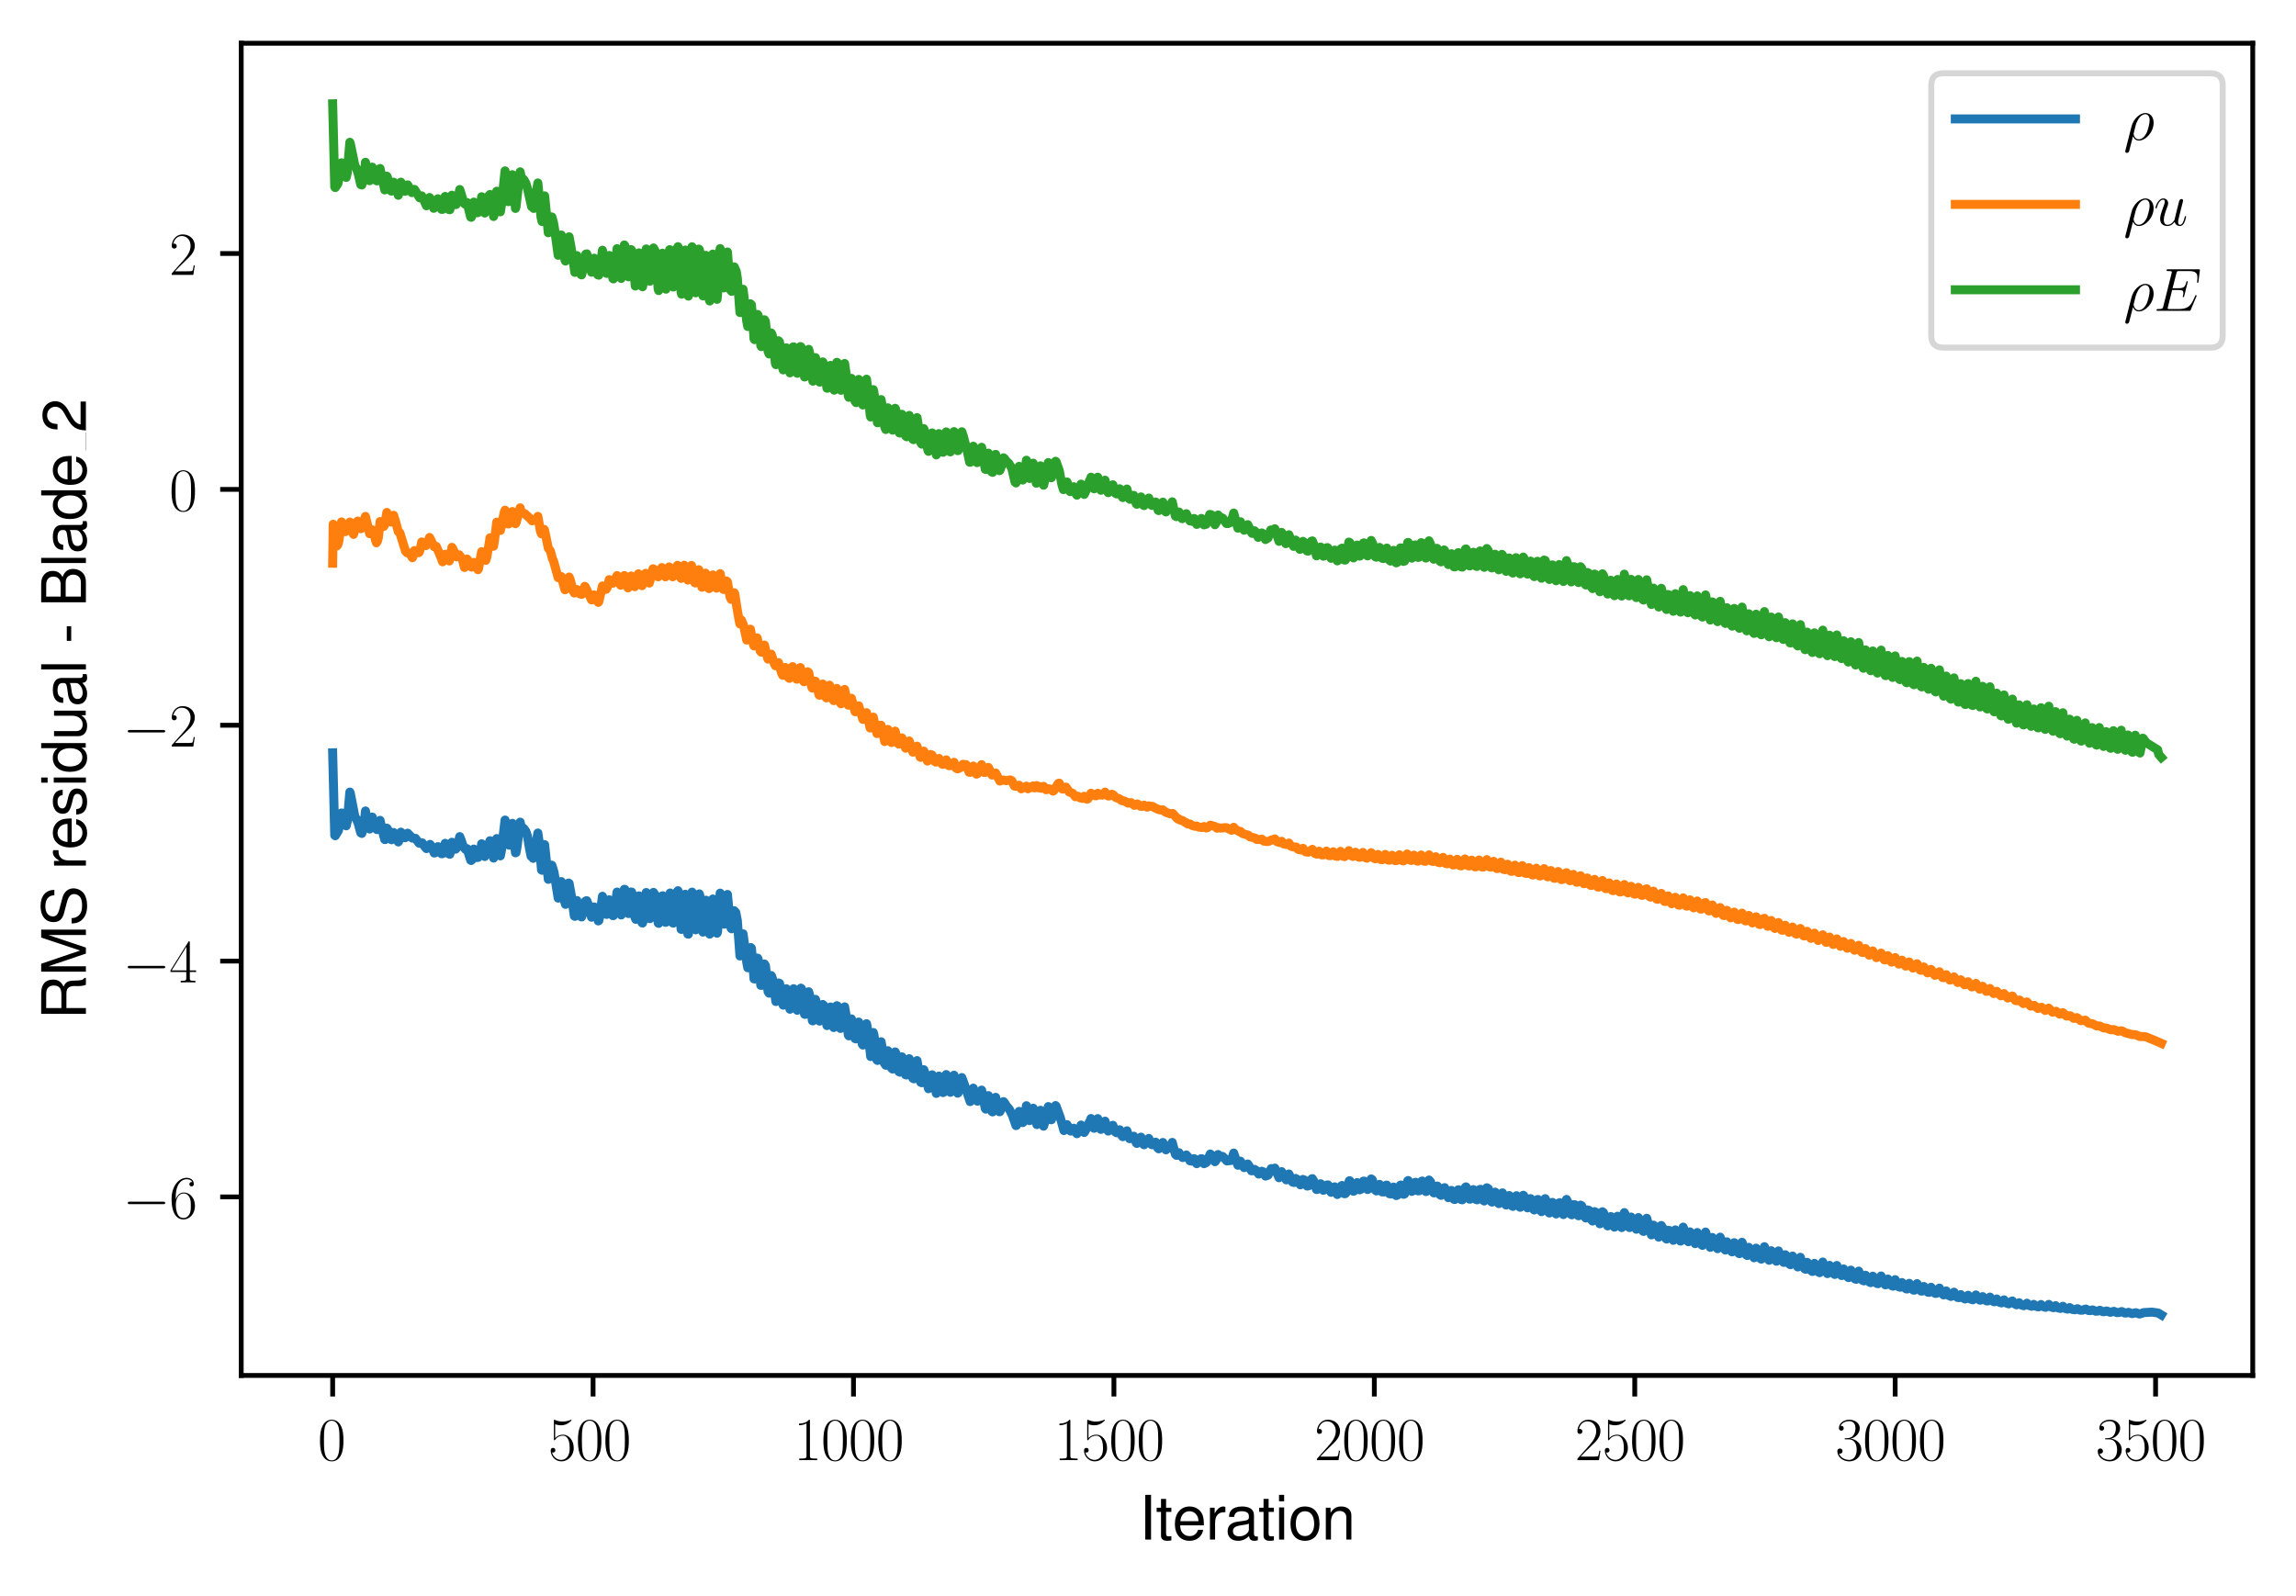 <?xml version="1.0" encoding="utf-8" standalone="no"?>
<!DOCTYPE svg PUBLIC "-//W3C//DTD SVG 1.1//EN"
  "http://www.w3.org/Graphics/SVG/1.1/DTD/svg11.dtd">
<svg xmlns:xlink="http://www.w3.org/1999/xlink" width="382.15pt" height="265.601pt" viewBox="0 0 382.15 265.601" xmlns="http://www.w3.org/2000/svg" version="1.1">
 <defs>
  <style type="text/css">*{stroke-linejoin: round; stroke-linecap: butt}</style>
 </defs>
 <g id="figure_1">
  <g id="patch_1">
   <path d="M 0 265.601 
L 382.15 265.601 
L 382.15 0 
L 0 0 
z
" style="fill: #ffffff"/>
  </g>
  <g id="axes_1">
   <g id="patch_2">
    <path d="M 40.15 228.96 
L 374.95 228.96 
L 374.95 7.2 
L 40.15 7.2 
z
" style="fill: #ffffff"/>
   </g>
   <g id="matplotlib.axis_1">
    <g id="xtick_1">
     <g id="line2d_1">
      <defs>
       <path id="m2edc6b3d8d" d="M 0 0 
L 0 3.5 
" style="stroke: #000000; stroke-width: 0.8"/>
      </defs>
      <g>
       <use xlink:href="#m2edc6b3d8d" x="55.369" y="228.96" style="stroke: #000000; stroke-width: 0.8"/>
      </g>
     </g>
     <g id="text_1">
      <!-- $\mathdefault{0}$ -->
      <g transform="translate(52.878 243.058) scale(0.1 -0.1)">
       <defs>
        <path id="CMR17-30" d="M 2688 2038 
C 2688 2430 2682 3099 2413 3613 
C 2176 4063 1798 4224 1466 4224 
C 1158 4224 768 4082 525 3620 
C 269 3137 243 2539 243 2038 
C 243 1671 250 1112 448 623 
C 723 -39 1216 -128 1466 -128 
C 1760 -128 2208 -7 2470 604 
C 2662 1048 2688 1568 2688 2038 
z
M 1466 -26 
C 1056 -26 813 328 723 816 
C 653 1196 653 1749 653 2109 
C 653 2604 653 3015 736 3407 
C 858 3954 1216 4121 1466 4121 
C 1728 4121 2067 3947 2189 3420 
C 2272 3054 2278 2623 2278 2109 
C 2278 1691 2278 1176 2202 797 
C 2067 96 1690 -26 1466 -26 
z
" transform="scale(0.016)"/>
       </defs>
       <use xlink:href="#CMR17-30" transform="scale(0.996)"/>
      </g>
     </g>
    </g>
    <g id="xtick_2">
     <g id="line2d_2">
      <g>
       <use xlink:href="#m2edc6b3d8d" x="98.713" y="228.96" style="stroke: #000000; stroke-width: 0.8"/>
      </g>
     </g>
     <g id="text_2">
      <!-- $\mathdefault{500}$ -->
      <g transform="translate(91.241 243.058) scale(0.1 -0.1)">
       <defs>
        <path id="CMR17-35" d="M 730 3750 
C 794 3724 1056 3641 1325 3641 
C 1920 3641 2246 3961 2432 4140 
C 2432 4191 2432 4224 2394 4224 
C 2387 4224 2374 4224 2323 4198 
C 2099 4102 1837 4032 1517 4032 
C 1325 4032 1037 4055 723 4191 
C 653 4224 640 4224 634 4224 
C 602 4224 595 4217 595 4090 
L 595 2231 
C 595 2113 595 2080 659 2080 
C 691 2080 704 2093 736 2139 
C 941 2435 1222 2560 1542 2560 
C 1766 2560 2246 2415 2246 1293 
C 2246 1087 2246 716 2054 422 
C 1894 159 1645 25 1370 25 
C 947 25 518 319 403 812 
C 429 806 480 793 506 793 
C 589 793 749 838 749 1036 
C 749 1209 627 1280 506 1280 
C 358 1280 262 1190 262 1011 
C 262 454 704 -128 1382 -128 
C 2042 -128 2669 441 2669 1267 
C 2669 2054 2170 2662 1549 2662 
C 1222 2662 947 2540 730 2304 
L 730 3750 
z
" transform="scale(0.016)"/>
       </defs>
       <use xlink:href="#CMR17-35" transform="scale(0.996)"/>
       <use xlink:href="#CMR17-30" transform="translate(45.69 0) scale(0.996)"/>
       <use xlink:href="#CMR17-30" transform="translate(91.381 0) scale(0.996)"/>
      </g>
     </g>
    </g>
    <g id="xtick_3">
     <g id="line2d_3">
      <g>
       <use xlink:href="#m2edc6b3d8d" x="142.057" y="228.96" style="stroke: #000000; stroke-width: 0.8"/>
      </g>
     </g>
     <g id="text_3">
      <!-- $\mathdefault{1000}$ -->
      <g transform="translate(132.094 243.058) scale(0.1 -0.1)">
       <defs>
        <path id="CMR17-31" d="M 1702 4083 
C 1702 4217 1696 4224 1606 4224 
C 1357 3927 979 3833 621 3820 
C 602 3820 570 3820 563 3808 
C 557 3795 557 3782 557 3648 
C 755 3648 1088 3686 1344 3839 
L 1344 467 
C 1344 243 1331 166 781 166 
L 589 166 
L 589 0 
C 896 6 1216 12 1523 12 
C 1830 12 2150 6 2458 0 
L 2458 166 
L 2266 166 
C 1715 166 1702 236 1702 467 
L 1702 4083 
z
" transform="scale(0.016)"/>
       </defs>
       <use xlink:href="#CMR17-31" transform="scale(0.996)"/>
       <use xlink:href="#CMR17-30" transform="translate(45.69 0) scale(0.996)"/>
       <use xlink:href="#CMR17-30" transform="translate(91.381 0) scale(0.996)"/>
       <use xlink:href="#CMR17-30" transform="translate(137.071 0) scale(0.996)"/>
      </g>
     </g>
    </g>
    <g id="xtick_4">
     <g id="line2d_4">
      <g>
       <use xlink:href="#m2edc6b3d8d" x="185.401" y="228.96" style="stroke: #000000; stroke-width: 0.8"/>
      </g>
     </g>
     <g id="text_4">
      <!-- $\mathdefault{1500}$ -->
      <g transform="translate(175.439 243.058) scale(0.1 -0.1)">
       <use xlink:href="#CMR17-31" transform="scale(0.996)"/>
       <use xlink:href="#CMR17-35" transform="translate(45.69 0) scale(0.996)"/>
       <use xlink:href="#CMR17-30" transform="translate(91.381 0) scale(0.996)"/>
       <use xlink:href="#CMR17-30" transform="translate(137.071 0) scale(0.996)"/>
      </g>
     </g>
    </g>
    <g id="xtick_5">
     <g id="line2d_5">
      <g>
       <use xlink:href="#m2edc6b3d8d" x="228.746" y="228.96" style="stroke: #000000; stroke-width: 0.8"/>
      </g>
     </g>
     <g id="text_5">
      <!-- $\mathdefault{2000}$ -->
      <g transform="translate(218.783 243.058) scale(0.1 -0.1)">
       <defs>
        <path id="CMR17-32" d="M 2669 990 
L 2554 990 
C 2490 537 2438 460 2413 422 
C 2381 371 1920 371 1830 371 
L 602 371 
C 832 620 1280 1073 1824 1596 
C 2214 1966 2669 2400 2669 3033 
C 2669 3788 2067 4224 1395 4224 
C 691 4224 262 3603 262 3027 
C 262 2777 448 2745 525 2745 
C 589 2745 781 2783 781 3007 
C 781 3206 614 3264 525 3264 
C 486 3264 448 3257 422 3244 
C 544 3788 915 4057 1306 4057 
C 1862 4057 2227 3616 2227 3033 
C 2227 2477 1901 1998 1536 1583 
L 262 147 
L 262 0 
L 2515 0 
L 2669 990 
z
" transform="scale(0.016)"/>
       </defs>
       <use xlink:href="#CMR17-32" transform="scale(0.996)"/>
       <use xlink:href="#CMR17-30" transform="translate(45.69 0) scale(0.996)"/>
       <use xlink:href="#CMR17-30" transform="translate(91.381 0) scale(0.996)"/>
       <use xlink:href="#CMR17-30" transform="translate(137.071 0) scale(0.996)"/>
      </g>
     </g>
    </g>
    <g id="xtick_6">
     <g id="line2d_6">
      <g>
       <use xlink:href="#m2edc6b3d8d" x="272.09" y="228.96" style="stroke: #000000; stroke-width: 0.8"/>
      </g>
     </g>
     <g id="text_6">
      <!-- $\mathdefault{2500}$ -->
      <g transform="translate(262.127 243.058) scale(0.1 -0.1)">
       <use xlink:href="#CMR17-32" transform="scale(0.996)"/>
       <use xlink:href="#CMR17-35" transform="translate(45.69 0) scale(0.996)"/>
       <use xlink:href="#CMR17-30" transform="translate(91.381 0) scale(0.996)"/>
       <use xlink:href="#CMR17-30" transform="translate(137.071 0) scale(0.996)"/>
      </g>
     </g>
    </g>
    <g id="xtick_7">
     <g id="line2d_7">
      <g>
       <use xlink:href="#m2edc6b3d8d" x="315.434" y="228.96" style="stroke: #000000; stroke-width: 0.8"/>
      </g>
     </g>
     <g id="text_7">
      <!-- $\mathdefault{3000}$ -->
      <g transform="translate(305.472 243.058) scale(0.1 -0.1)">
       <defs>
        <path id="CMR17-33" d="M 1414 2176 
C 1984 2176 2234 1673 2234 1094 
C 2234 322 1824 25 1453 25 
C 1114 25 563 193 390 691 
C 422 678 454 678 486 678 
C 640 678 755 780 755 947 
C 755 1132 614 1216 486 1216 
C 378 1216 211 1164 211 927 
C 211 335 787 -128 1466 -128 
C 2176 -128 2720 432 2720 1087 
C 2720 1718 2208 2176 1600 2246 
C 2086 2347 2554 2776 2554 3353 
C 2554 3856 2048 4224 1472 4224 
C 890 4224 378 3862 378 3347 
C 378 3123 544 3084 627 3084 
C 762 3084 877 3167 877 3334 
C 877 3500 762 3584 627 3584 
C 602 3584 570 3584 544 3571 
C 730 3999 1235 4076 1459 4076 
C 1683 4076 2106 3966 2106 3347 
C 2106 3167 2080 2851 1862 2574 
C 1670 2329 1453 2316 1242 2297 
C 1210 2297 1062 2284 1037 2284 
C 992 2278 966 2272 966 2227 
C 966 2182 973 2176 1101 2176 
L 1414 2176 
z
" transform="scale(0.016)"/>
       </defs>
       <use xlink:href="#CMR17-33" transform="scale(0.996)"/>
       <use xlink:href="#CMR17-30" transform="translate(45.69 0) scale(0.996)"/>
       <use xlink:href="#CMR17-30" transform="translate(91.381 0) scale(0.996)"/>
       <use xlink:href="#CMR17-30" transform="translate(137.071 0) scale(0.996)"/>
      </g>
     </g>
    </g>
    <g id="xtick_8">
     <g id="line2d_8">
      <g>
       <use xlink:href="#m2edc6b3d8d" x="358.779" y="228.96" style="stroke: #000000; stroke-width: 0.8"/>
      </g>
     </g>
     <g id="text_8">
      <!-- $\mathdefault{3500}$ -->
      <g transform="translate(348.816 243.058) scale(0.1 -0.1)">
       <use xlink:href="#CMR17-33" transform="scale(0.996)"/>
       <use xlink:href="#CMR17-35" transform="translate(45.69 0) scale(0.996)"/>
       <use xlink:href="#CMR17-30" transform="translate(91.381 0) scale(0.996)"/>
       <use xlink:href="#CMR17-30" transform="translate(137.071 0) scale(0.996)"/>
      </g>
     </g>
    </g>
    <g id="text_9">
     <!-- Iteration -->
     <g transform="translate(189.603 256.279) scale(0.1 -0.1)">
      <defs>
       <path id="NimbusSanL-Regu-49" d="M 1242 4672 
L 640 4672 
L 640 0 
L 1242 0 
L 1242 4672 
z
" transform="scale(0.016)"/>
       <path id="NimbusSanL-Regu-74" d="M 1626 3328 
L 1075 3328 
L 1075 4249 
L 544 4249 
L 544 3328 
L 90 3328 
L 90 2892 
L 544 2892 
L 544 402 
C 544 64 774 -128 1190 -128 
C 1318 -128 1446 -116 1626 -84 
L 1626 364 
C 1555 345 1472 339 1370 339 
C 1139 339 1075 402 1075 634 
L 1075 2892 
L 1626 2892 
L 1626 3328 
z
" transform="scale(0.016)"/>
       <path id="NimbusSanL-Regu-65" d="M 3283 1484 
C 3283 1998 3245 2311 3149 2565 
C 2931 3123 2419 3456 1792 3456 
C 858 3456 256 2734 256 1619 
C 256 545 838 -128 1779 -128 
C 2547 -128 3078 307 3213 1018 
L 2675 1018 
C 2528 588 2227 364 1798 364 
C 1459 364 1171 514 992 787 
C 864 974 819 1161 813 1484 
L 3283 1484 
z
M 826 1920 
C 870 2552 1248 2963 1786 2963 
C 2310 2963 2714 2519 2714 1959 
C 2714 1946 2714 1933 2707 1920 
L 826 1920 
z
" transform="scale(0.016)"/>
       <path id="NimbusSanL-Regu-72" d="M 442 3328 
L 442 0 
L 979 0 
L 979 1727 
C 979 2203 1101 2514 1357 2698 
C 1523 2819 1683 2857 2054 2863 
L 2054 3404 
C 1965 3449 1920 3456 1850 3456 
C 1504 3456 1242 3251 934 2750 
L 934 3328 
L 442 3328 
z
" transform="scale(0.016)"/>
       <path id="NimbusSanL-Regu-61" d="M 3424 332 
C 3366 320 3341 320 3309 320 
C 3123 320 3021 415 3021 581 
L 3021 2542 
C 3021 3135 2586 3456 1760 3456 
C 1274 3456 870 3315 646 3065 
C 493 2893 429 2702 416 2370 
L 954 2370 
C 998 2778 1242 2963 1741 2963 
C 2221 2963 2490 2784 2490 2466 
L 2490 2326 
C 2490 2103 2355 2007 1933 1956 
C 1178 1861 1062 1835 858 1753 
C 467 1593 269 1294 269 861 
C 269 256 691 -128 1370 -128 
C 1792 -128 2131 19 2509 364 
C 2547 25 2714 -128 3059 -128 
C 3168 -128 3251 -116 3424 -71 
L 3424 332 
z
M 2490 1071 
C 2490 893 2438 785 2278 638 
C 2061 441 1798 339 1485 339 
C 1069 339 826 536 826 874 
C 826 1224 1062 1402 1632 1485 
C 2195 1562 2310 1587 2490 1670 
L 2490 1071 
z
" transform="scale(0.016)"/>
       <path id="NimbusSanL-Regu-69" d="M 960 3358 
L 429 3358 
L 429 0 
L 960 0 
L 960 3358 
z
M 960 4672 
L 422 4672 
L 422 3999 
L 960 3999 
L 960 4672 
z
" transform="scale(0.016)"/>
       <path id="NimbusSanL-Regu-6f" d="M 1741 3456 
C 800 3456 230 2784 230 1663 
C 230 543 794 -128 1747 -128 
C 2688 -128 3264 543 3264 1638 
C 3264 2791 2707 3456 1741 3456 
z
M 1747 2963 
C 2349 2963 2707 2472 2707 1644 
C 2707 861 2336 364 1747 364 
C 1152 364 787 855 787 1663 
C 787 2466 1152 2963 1747 2963 
z
" transform="scale(0.016)"/>
       <path id="NimbusSanL-Regu-6e" d="M 448 3328 
L 448 0 
L 986 0 
L 986 1835 
C 986 2539 1344 2988 1894 2988 
C 2317 2988 2586 2732 2586 2328 
L 2586 0 
L 3117 0 
L 3117 2539 
C 3117 3097 2701 3456 2054 3456 
C 1555 3456 1235 3263 941 2796 
L 941 3328 
L 448 3328 
z
" transform="scale(0.016)"/>
      </defs>
      <use xlink:href="#NimbusSanL-Regu-49" transform="scale(0.996)"/>
      <use xlink:href="#NimbusSanL-Regu-74" transform="translate(27.695 0) scale(0.996)"/>
      <use xlink:href="#NimbusSanL-Regu-65" transform="translate(55.39 0) scale(0.996)"/>
      <use xlink:href="#NimbusSanL-Regu-72" transform="translate(110.782 0) scale(0.996)"/>
      <use xlink:href="#NimbusSanL-Regu-61" transform="translate(142.961 0) scale(0.996)"/>
      <use xlink:href="#NimbusSanL-Regu-74" transform="translate(198.353 0) scale(0.996)"/>
      <use xlink:href="#NimbusSanL-Regu-69" transform="translate(226.048 0) scale(0.996)"/>
      <use xlink:href="#NimbusSanL-Regu-6f" transform="translate(248.165 0) scale(0.996)"/>
      <use xlink:href="#NimbusSanL-Regu-6e" transform="translate(303.556 0) scale(0.996)"/>
     </g>
    </g>
   </g>
   <g id="matplotlib.axis_2">
    <g id="ytick_1">
     <g id="line2d_9">
      <defs>
       <path id="m93327dda20" d="M 0 0 
L -3.5 0 
" style="stroke: #000000; stroke-width: 0.8"/>
      </defs>
      <g>
       <use xlink:href="#m93327dda20" x="40.15" y="199.24" style="stroke: #000000; stroke-width: 0.8"/>
      </g>
     </g>
     <g id="text_10">
      <!-- $\mathdefault{−6}$ -->
      <g transform="translate(20.42 202.789) scale(0.1 -0.1)">
       <defs>
        <path id="CMSY10-0" d="M 4218 1472 
C 4326 1472 4442 1472 4442 1600 
C 4442 1728 4326 1728 4218 1728 
L 755 1728 
C 646 1728 531 1728 531 1600 
C 531 1472 646 1472 755 1472 
L 4218 1472 
z
" transform="scale(0.016)"/>
        <path id="CMR17-36" d="M 678 2198 
C 678 3712 1395 4076 1811 4076 
C 1946 4076 2272 4049 2400 3782 
C 2298 3782 2106 3782 2106 3558 
C 2106 3385 2246 3328 2336 3328 
C 2394 3328 2566 3353 2566 3571 
C 2566 3987 2246 4224 1805 4224 
C 1043 4224 243 3411 243 2011 
C 243 257 966 -128 1478 -128 
C 2099 -128 2688 431 2688 1295 
C 2688 2101 2170 2688 1517 2688 
C 1126 2688 838 2430 678 1979 
L 678 2198 
z
M 1478 25 
C 691 25 691 1212 691 1450 
C 691 1914 909 2585 1504 2585 
C 1613 2585 1926 2585 2138 2140 
C 2253 1889 2253 1624 2253 1302 
C 2253 954 2253 696 2118 438 
C 1978 173 1773 25 1478 25 
z
" transform="scale(0.016)"/>
       </defs>
       <use xlink:href="#CMSY10-0" transform="scale(0.996)"/>
       <use xlink:href="#CMR17-36" transform="translate(77.487 0) scale(0.996)"/>
      </g>
     </g>
    </g>
    <g id="ytick_2">
     <g id="line2d_10">
      <g>
       <use xlink:href="#m93327dda20" x="40.15" y="159.981" style="stroke: #000000; stroke-width: 0.8"/>
      </g>
     </g>
     <g id="text_11">
      <!-- $\mathdefault{−4}$ -->
      <g transform="translate(20.42 163.53) scale(0.1 -0.1)">
       <defs>
        <path id="CMR17-34" d="M 2150 4147 
C 2150 4281 2144 4288 2029 4288 
L 128 1254 
L 128 1088 
L 1779 1088 
L 1779 460 
C 1779 230 1766 166 1318 166 
L 1197 166 
L 1197 0 
C 1402 12 1747 12 1965 12 
C 2182 12 2528 12 2733 0 
L 2733 166 
L 2611 166 
C 2163 166 2150 230 2150 460 
L 2150 1088 
L 2803 1088 
L 2803 1254 
L 2150 1254 
L 2150 4147 
z
M 1798 3723 
L 1798 1254 
L 256 1254 
L 1798 3723 
z
" transform="scale(0.016)"/>
       </defs>
       <use xlink:href="#CMSY10-0" transform="scale(0.996)"/>
       <use xlink:href="#CMR17-34" transform="translate(77.487 0) scale(0.996)"/>
      </g>
     </g>
    </g>
    <g id="ytick_3">
     <g id="line2d_11">
      <g>
       <use xlink:href="#m93327dda20" x="40.15" y="120.721" style="stroke: #000000; stroke-width: 0.8"/>
      </g>
     </g>
     <g id="text_12">
      <!-- $\mathdefault{−2}$ -->
      <g transform="translate(20.42 124.27) scale(0.1 -0.1)">
       <use xlink:href="#CMSY10-0" transform="scale(0.996)"/>
       <use xlink:href="#CMR17-32" transform="translate(77.487 0) scale(0.996)"/>
      </g>
     </g>
    </g>
    <g id="ytick_4">
     <g id="line2d_12">
      <g>
       <use xlink:href="#m93327dda20" x="40.15" y="81.462" style="stroke: #000000; stroke-width: 0.8"/>
      </g>
     </g>
     <g id="text_13">
      <!-- $\mathdefault{0}$ -->
      <g transform="translate(28.169 85.011) scale(0.1 -0.1)">
       <use xlink:href="#CMR17-30" transform="scale(0.996)"/>
      </g>
     </g>
    </g>
    <g id="ytick_5">
     <g id="line2d_13">
      <g>
       <use xlink:href="#m93327dda20" x="40.15" y="42.202" style="stroke: #000000; stroke-width: 0.8"/>
      </g>
     </g>
     <g id="text_14">
      <!-- $\mathdefault{2}$ -->
      <g transform="translate(28.169 45.751) scale(0.1 -0.1)">
       <use xlink:href="#CMR17-32" transform="scale(0.996)"/>
      </g>
     </g>
    </g>
    <g id="text_15">
     <!-- RMS residual - Blade_2 -->
     <g transform="translate(14.298 169.701) rotate(-90) scale(0.1 -0.1)">
      <defs>
       <path id="NimbusSanL-Regu-52" d="M 1190 2035 
L 2726 2035 
C 3258 2035 3494 1775 3494 1191 
L 3488 770 
C 3488 478 3539 192 3622 0 
L 4346 0 
L 4346 147 
C 4122 303 4077 471 4064 1101 
C 4058 1879 3936 2111 3430 2329 
C 3955 2585 4166 2907 4166 3432 
C 4166 4230 3661 4672 2746 4672 
L 595 4672 
L 595 0 
L 1190 0 
L 1190 2035 
z
M 1190 2560 
L 1190 4147 
L 2630 4147 
C 2963 4147 3155 4096 3302 3970 
C 3462 3837 3546 3628 3546 3350 
C 3546 2806 3264 2560 2630 2560 
L 1190 2560 
z
" transform="scale(0.016)"/>
       <path id="NimbusSanL-Regu-4d" d="M 2995 0 
L 4307 3915 
L 4307 0 
L 4870 0 
L 4870 4672 
L 4045 4672 
L 2688 602 
L 1306 4672 
L 480 4672 
L 480 0 
L 1043 0 
L 1043 3915 
L 2368 0 
L 2995 0 
z
" transform="scale(0.016)"/>
       <path id="NimbusSanL-Regu-53" d="M 3814 3295 
C 3808 4204 3181 4736 2106 4736 
C 1082 4736 448 4211 448 3372 
C 448 2806 749 2450 1363 2291 
L 2522 1986 
C 3110 1833 3379 1598 3379 1236 
C 3379 988 3245 733 3046 593 
C 2861 466 2566 396 2189 396 
C 1683 396 1338 517 1114 784 
C 941 988 864 1210 870 1496 
L 307 1496 
C 314 1070 397 790 582 536 
C 902 102 1440 -128 2150 -128 
C 2707 -128 3162 0 3462 230 
C 3776 479 3974 892 3974 1293 
C 3974 1865 3616 2284 2982 2456 
L 1811 2768 
C 1248 2920 1043 3098 1043 3454 
C 1043 3925 1459 4236 2086 4236 
C 2829 4236 3245 3899 3251 3295 
L 3814 3295 
z
" transform="scale(0.016)"/>
       <path id="NimbusSanL-Regu-73" d="M 2803 2428 
C 2797 3084 2362 3456 1587 3456 
C 806 3456 301 3052 301 2434 
C 301 1912 570 1663 1363 1472 
L 1862 1351 
C 2234 1262 2381 1129 2381 887 
C 2381 574 2067 364 1600 364 
C 1312 364 1069 447 934 587 
C 851 683 813 778 781 1014 
L 218 1014 
C 243 243 678 -128 1555 -128 
C 2400 -128 2938 288 2938 931 
C 2938 1428 2656 1702 1990 1861 
L 1478 1982 
C 1043 2084 858 2224 858 2459 
C 858 2765 1133 2963 1568 2963 
C 1997 2963 2227 2778 2240 2428 
L 2803 2428 
z
" transform="scale(0.016)"/>
       <path id="NimbusSanL-Regu-64" d="M 3168 4672 
L 2637 4672 
L 2637 2937 
C 2413 3276 2054 3456 1606 3456 
C 736 3456 166 2759 166 1695 
C 166 568 723 -128 1626 -128 
C 2086 -128 2406 44 2694 460 
L 2694 19 
L 3168 19 
L 3168 4672 
z
M 1696 2956 
C 2272 2956 2637 2447 2637 1651 
C 2637 880 2266 371 1702 371 
C 1114 371 723 887 723 1663 
C 723 2440 1114 2956 1696 2956 
z
" transform="scale(0.016)"/>
       <path id="NimbusSanL-Regu-75" d="M 3085 19 
L 3085 3328 
L 2554 3328 
L 2554 1454 
C 2554 780 2195 339 1638 339 
C 1216 339 947 591 947 988 
L 947 3328 
L 416 3328 
L 416 780 
C 416 230 832 -128 1485 -128 
C 1978 -128 2291 44 2605 484 
L 2605 19 
L 3085 19 
z
" transform="scale(0.016)"/>
       <path id="NimbusSanL-Regu-6c" d="M 973 4672 
L 435 4672 
L 435 0 
L 973 0 
L 973 4672 
z
" transform="scale(0.016)"/>
       <path id="NimbusSanL-Regu-2d" d="M 1818 1996 
L 294 1996 
L 294 1536 
L 1818 1536 
L 1818 1996 
z
" transform="scale(0.016)"/>
       <path id="NimbusSanL-Regu-42" d="M 506 0 
L 2611 0 
C 3053 0 3379 121 3629 390 
C 3859 632 3987 961 3987 1321 
C 3987 1878 3731 2214 3136 2444 
C 3558 2643 3782 2994 3782 3476 
C 3782 3821 3654 4127 3411 4345 
C 3168 4569 2848 4672 2400 4672 
L 506 4672 
L 506 0 
z
M 1101 2636 
L 1101 4147 
L 2253 4147 
C 2586 4147 2771 4101 2931 3977 
C 3098 3847 3187 3652 3187 3391 
C 3187 3138 3098 2936 2931 2806 
C 2771 2682 2586 2636 2253 2636 
L 1101 2636 
z
M 1101 524 
L 1101 2112 
L 2554 2112 
C 2842 2112 3034 2042 3174 1890 
C 3315 1745 3392 1542 3392 1315 
C 3392 1093 3315 891 3174 746 
C 3034 594 2842 524 2554 524 
L 1101 524 
z
" transform="scale(0.016)"/>
       <path id="NimbusSanL-Regu-32" d="M 3238 556 
L 851 556 
C 909 928 1114 1165 1670 1493 
L 2310 1839 
C 2944 2185 3270 2653 3270 3211 
C 3270 3589 3117 3942 2848 4185 
C 2579 4428 2246 4544 1818 4544 
C 1242 4544 813 4339 563 3955 
C 403 3711 333 3429 320 2967 
L 883 2967 
C 902 3275 941 3461 1018 3608 
C 1165 3884 1459 4051 1798 4051 
C 2310 4051 2694 3685 2694 3198 
C 2694 2839 2483 2531 2080 2300 
L 1491 1967 
C 544 1428 269 999 218 0 
L 3238 0 
L 3238 556 
z
" transform="scale(0.016)"/>
      </defs>
      <use xlink:href="#NimbusSanL-Regu-52" transform="scale(0.996)"/>
      <use xlink:href="#NimbusSanL-Regu-4d" transform="translate(71.93 0) scale(0.996)"/>
      <use xlink:href="#NimbusSanL-Regu-53" transform="translate(154.918 0) scale(0.996)"/>
      <use xlink:href="#NimbusSanL-Regu-72" transform="translate(249.064 0) scale(0.996)"/>
      <use xlink:href="#NimbusSanL-Regu-65" transform="translate(282.239 0) scale(0.996)"/>
      <use xlink:href="#NimbusSanL-Regu-73" transform="translate(337.631 0) scale(0.996)"/>
      <use xlink:href="#NimbusSanL-Regu-69" transform="translate(387.444 0) scale(0.996)"/>
      <use xlink:href="#NimbusSanL-Regu-64" transform="translate(409.561 0) scale(0.996)"/>
      <use xlink:href="#NimbusSanL-Regu-75" transform="translate(464.952 0) scale(0.996)"/>
      <use xlink:href="#NimbusSanL-Regu-61" transform="translate(520.344 0) scale(0.996)"/>
      <use xlink:href="#NimbusSanL-Regu-6c" transform="translate(575.736 0) scale(0.996)"/>
      <use xlink:href="#NimbusSanL-Regu-2d" transform="translate(625.547 0) scale(0.996)"/>
      <use xlink:href="#NimbusSanL-Regu-42" transform="translate(686.418 0) scale(0.996)"/>
      <use xlink:href="#NimbusSanL-Regu-6c" transform="translate(752.868 0) scale(0.996)"/>
      <use xlink:href="#NimbusSanL-Regu-61" transform="translate(774.985 0) scale(0.996)"/>
      <use xlink:href="#NimbusSanL-Regu-64" transform="translate(830.376 0) scale(0.996)"/>
      <use xlink:href="#NimbusSanL-Regu-65" transform="translate(885.768 0) scale(0.996)"/>
      <use xlink:href="#NimbusSanL-Regu-32" transform="translate(977.025 0) scale(0.996)"/>
      <path d="M 947.137 0 
L 977.025 0 
L 977.025 0.399 
L 947.137 0.399 
L 947.137 0 
z
"/>
     </g>
    </g>
   </g>
   <g id="line2d_14">
    <path d="M 55.369 125.311 
L 55.715 139.045 
L 55.802 139.117 
L 56.322 138.271 
L 56.582 137.04 
L 56.842 135.332 
L 56.929 135.346 
L 57.449 137.209 
L 57.622 137.464 
L 57.796 136.769 
L 58.229 131.849 
L 58.316 132.093 
L 59.096 136.103 
L 59.27 136.237 
L 59.616 137.053 
L 60.05 138.629 
L 60.223 138.734 
L 60.397 138.124 
L 60.743 135.862 
L 60.83 134.995 
L 61.09 136.675 
L 61.35 137.791 
L 61.523 138.002 
L 61.61 137.879 
L 61.957 136.009 
L 62.044 136.386 
L 62.39 137.721 
L 62.737 138.093 
L 62.824 137.982 
L 63.257 136.555 
L 63.777 138.779 
L 64.037 139.751 
L 64.124 139.752 
L 64.297 138.778 
L 64.384 137.857 
L 64.471 137.949 
L 64.644 138.259 
L 65.164 139.785 
L 65.251 139.702 
L 65.511 138.579 
L 65.598 138.686 
L 65.858 139.195 
L 66.291 140.149 
L 66.465 139.831 
L 66.725 138.52 
L 66.811 138.603 
L 67.418 139.45 
L 67.592 139.331 
L 67.852 138.694 
L 67.938 138.778 
L 68.632 139.51 
L 69.152 139.556 
L 69.759 140.352 
L 70.019 140.383 
L 70.279 140.305 
L 70.626 140.833 
L 70.973 141.253 
L 71.233 141.156 
L 71.579 140.553 
L 71.753 140.798 
L 72.273 141.994 
L 72.446 141.951 
L 72.62 141.628 
L 72.88 140.928 
L 72.966 141.007 
L 73.226 141.585 
L 73.486 142.112 
L 73.66 142.099 
L 73.833 141.821 
L 74.093 140.382 
L 74.18 140.48 
L 74.353 140.975 
L 74.7 142.131 
L 74.874 142.193 
L 75.047 141.518 
L 75.22 140.205 
L 75.307 140.282 
L 75.567 140.854 
L 75.827 141.355 
L 76 141.168 
L 76.261 140.274 
L 76.521 139.261 
L 76.694 139.678 
L 77.127 140.95 
L 77.474 141.378 
L 77.734 141.267 
L 77.994 142.094 
L 78.341 143.193 
L 78.428 143.236 
L 78.514 143.151 
L 78.688 142.452 
L 78.861 141.336 
L 78.948 141.42 
L 79.121 141.897 
L 79.381 142.747 
L 79.555 142.728 
L 79.815 142.437 
L 79.988 141.767 
L 80.162 140.456 
L 80.248 140.605 
L 80.508 142.01 
L 80.682 142.571 
L 80.942 142.105 
L 81.115 141.522 
L 81.462 140.164 
L 81.549 139.947 
L 81.722 140.524 
L 82.155 142.835 
L 82.329 142.489 
L 82.502 141.514 
L 82.675 139.587 
L 82.762 139.638 
L 82.849 139.779 
L 83.022 140.941 
L 83.282 142.469 
L 83.456 141.583 
L 84.062 136.506 
L 84.149 137.01 
L 84.323 138.357 
L 84.583 140.571 
L 84.756 140.691 
L 84.843 140.449 
L 85.276 137.056 
L 85.623 140.424 
L 85.796 141.96 
L 85.883 141.92 
L 86.056 140.995 
L 86.576 136.854 
L 86.75 137.632 
L 87.183 137.909 
L 87.53 138.402 
L 87.79 139.185 
L 88.137 141.271 
L 88.397 142.545 
L 88.657 142.734 
L 88.744 142.882 
L 88.83 142.818 
L 89.09 141.105 
L 89.524 138.666 
L 89.697 139.887 
L 90.131 144.812 
L 90.217 144.866 
L 90.564 140.588 
L 90.651 140.603 
L 91.258 146.372 
L 91.518 145.229 
L 91.778 144.006 
L 91.864 144.05 
L 92.211 145.182 
L 92.905 149.498 
L 92.991 149.379 
L 93.425 146.751 
L 93.512 147.136 
L 93.858 149.67 
L 94.118 150.539 
L 94.205 150.287 
L 94.638 146.992 
L 94.725 147.042 
L 95.159 149.45 
L 95.592 152.481 
L 95.679 152.536 
L 95.852 151.562 
L 96.026 149.903 
L 96.372 151.208 
L 96.719 152.6 
L 96.806 152.636 
L 96.979 152.074 
L 97.413 150.056 
L 97.586 149.935 
L 97.673 149.941 
L 97.846 150.378 
L 98.453 152.681 
L 98.626 152.216 
L 98.886 150.969 
L 98.973 151.003 
L 99.146 151.411 
L 99.58 153.298 
L 99.666 153.25 
L 99.84 152.515 
L 100.273 149.195 
L 100.447 149.723 
L 100.967 152.215 
L 101.053 152.137 
L 101.227 151.244 
L 101.4 149.78 
L 101.487 149.886 
L 101.66 150.473 
L 102.007 152.42 
L 102.094 152.415 
L 102.267 151.672 
L 102.701 148.493 
L 102.787 148.655 
L 102.961 149.691 
L 103.307 152.171 
L 103.394 152.306 
L 103.481 152.128 
L 103.741 149.926 
L 103.914 148.035 
L 104.001 148.046 
L 104.174 149.078 
L 104.521 151.957 
L 104.608 152.07 
L 104.694 151.788 
L 105.041 148.479 
L 105.128 148.489 
L 105.215 148.716 
L 105.388 150.239 
L 105.648 152.621 
L 105.821 153.035 
L 105.995 151.703 
L 106.341 149.126 
L 106.428 149.209 
L 106.602 150.894 
L 106.862 153.606 
L 106.948 153.651 
L 107.035 153.356 
L 107.555 148.57 
L 107.642 148.702 
L 107.815 150.466 
L 108.075 152.867 
L 108.162 152.922 
L 108.249 152.67 
L 108.769 148.548 
L 109.115 149.084 
L 109.289 150.99 
L 109.549 153.647 
L 109.636 153.704 
L 109.722 153.551 
L 109.982 150.927 
L 110.242 149.127 
L 110.329 149.111 
L 110.503 150.767 
L 110.763 153.532 
L 110.849 153.512 
L 110.936 153.243 
L 111.543 148.65 
L 111.716 150.575 
L 111.976 153.625 
L 112.063 153.662 
L 112.15 153.364 
L 112.67 148.496 
L 112.843 148.267 
L 112.93 148.497 
L 113.103 151.031 
L 113.363 154.691 
L 113.45 154.708 
L 114.057 148.861 
L 114.23 150.925 
L 114.49 155.482 
L 114.577 155.507 
L 114.75 153.272 
L 115.097 148.745 
L 115.184 148.502 
L 115.27 148.657 
L 115.444 151.059 
L 115.704 154.707 
L 115.791 154.782 
L 115.877 154.486 
L 116.397 148.796 
L 116.484 149.083 
L 116.657 151.371 
L 116.917 154.566 
L 117.004 155.156 
L 117.091 154.719 
L 117.438 149.886 
L 117.524 149.854 
L 117.611 150.055 
L 117.784 152.305 
L 118.044 155.372 
L 118.131 155.494 
L 118.218 155.403 
L 118.391 153.07 
L 118.651 149.65 
L 118.825 150.325 
L 119.345 155.341 
L 119.431 155.121 
L 119.865 148.672 
L 120.558 153.842 
L 121.079 148.892 
L 121.425 152.569 
L 121.685 154.523 
L 121.772 154.608 
L 121.945 153.004 
L 122.119 151.593 
L 122.205 151.599 
L 122.466 151.899 
L 122.726 153.243 
L 123.159 159.131 
L 123.246 159.105 
L 123.332 158.669 
L 123.679 155.447 
L 123.939 157.387 
L 124.286 160.167 
L 124.459 161.093 
L 124.98 157.733 
L 125.066 157.833 
L 125.24 159.617 
L 125.5 162.944 
L 125.586 162.962 
L 125.673 162.796 
L 125.846 161.317 
L 126.02 159.479 
L 126.106 159.495 
L 126.193 159.646 
L 126.367 161.207 
L 126.627 164.019 
L 126.8 164.013 
L 126.973 162.795 
L 127.233 160.47 
L 127.407 160.751 
L 127.58 162.376 
L 127.84 165.073 
L 128.014 165.327 
L 128.36 162.388 
L 128.447 162.521 
L 128.62 163.097 
L 129.141 166.715 
L 129.314 165.626 
L 129.574 163.626 
L 129.747 163.68 
L 129.921 164.642 
L 130.268 167.129 
L 130.354 167.316 
L 130.441 166.973 
L 130.788 164.667 
L 130.874 164.583 
L 130.961 164.736 
L 131.221 166.758 
L 131.481 167.998 
L 131.568 167.812 
L 132.088 164.582 
L 132.175 164.851 
L 132.695 168.17 
L 132.781 167.956 
L 133.302 164.49 
L 133.388 164.557 
L 133.562 165.7 
L 133.908 168.825 
L 133.995 168.86 
L 134.255 166.479 
L 134.515 165.114 
L 134.602 165.09 
L 134.775 165.713 
L 135.035 168.587 
L 135.209 169.906 
L 135.295 169.932 
L 135.469 168.6 
L 135.729 166.36 
L 135.989 167.321 
L 136.422 169.975 
L 136.509 169.872 
L 136.943 167.205 
L 137.116 167.366 
L 137.289 168.342 
L 137.636 170.719 
L 137.723 170.575 
L 138.243 167.627 
L 138.33 167.864 
L 138.763 171.043 
L 138.85 170.924 
L 139.023 169.897 
L 139.283 167.409 
L 139.37 167.448 
L 139.456 167.633 
L 139.63 169.075 
L 139.89 171.199 
L 140.063 170.931 
L 140.237 169.895 
L 140.583 167.603 
L 140.844 169.132 
L 141.19 172.281 
L 141.277 172.426 
L 141.364 172.349 
L 141.624 170.342 
L 141.71 169.604 
L 141.97 170.616 
L 142.317 172.885 
L 142.491 172.937 
L 142.664 172.105 
L 142.924 170.13 
L 143.271 172.071 
L 143.531 173.842 
L 143.618 173.958 
L 143.704 173.774 
L 144.224 170.406 
L 144.311 170.785 
L 144.484 171.984 
L 144.918 175.88 
L 145.005 175.655 
L 145.351 171.873 
L 145.438 172.153 
L 145.611 173.211 
L 145.958 176.447 
L 146.045 176.519 
L 146.132 176.349 
L 146.652 173.409 
L 146.912 174.87 
L 147.172 176.95 
L 147.432 177.323 
L 147.519 177.14 
L 147.779 174.901 
L 147.865 175.048 
L 148.039 175.76 
L 148.385 177.794 
L 148.559 177.955 
L 148.645 177.805 
L 148.992 175.104 
L 149.079 175.223 
L 149.252 175.927 
L 149.599 178.379 
L 149.772 178.473 
L 149.946 177.467 
L 150.119 175.922 
L 150.206 176.11 
L 150.379 176.815 
L 150.726 178.906 
L 150.899 178.942 
L 151.073 178.142 
L 151.333 176.232 
L 151.593 177.318 
L 151.94 179.493 
L 152.113 179.578 
L 152.286 178.668 
L 152.633 176.547 
L 152.893 177.979 
L 153.24 180.148 
L 153.413 180.229 
L 153.587 179.209 
L 153.76 178.065 
L 153.933 178.542 
L 154.54 181.225 
L 154.627 181.061 
L 155.06 178.997 
L 155.147 178.913 
L 155.321 179.44 
L 155.841 182.007 
L 155.927 181.899 
L 156.101 180.711 
L 156.274 179.124 
L 156.534 179.957 
L 156.968 181.872 
L 157.054 181.829 
L 157.228 180.843 
L 157.488 178.872 
L 157.834 180.343 
L 158.095 181.713 
L 158.181 181.823 
L 158.268 181.68 
L 158.788 178.978 
L 159.048 180.284 
L 159.395 181.974 
L 159.482 181.902 
L 159.655 181.269 
L 160.088 179.37 
L 160.348 180.057 
L 161.475 183.371 
L 161.562 183.291 
L 161.735 182.756 
L 161.996 181.135 
L 162.082 181.433 
L 162.689 183.305 
L 162.862 183.103 
L 163.383 181.461 
L 163.989 184.51 
L 164.076 184.625 
L 164.163 184.546 
L 164.336 183.642 
L 164.51 182.374 
L 165.116 185.037 
L 165.203 185.086 
L 165.29 184.987 
L 165.463 184.252 
L 165.723 182.662 
L 166.157 184.722 
L 166.33 185.055 
L 166.417 185.057 
L 166.59 184.692 
L 167.023 183.375 
L 167.197 183.579 
L 167.544 184.129 
L 167.977 184.622 
L 168.497 185.642 
L 169.104 187.366 
L 169.191 187.322 
L 169.364 186.781 
L 169.624 185.005 
L 169.711 185.315 
L 170.231 186.868 
L 170.404 186.655 
L 170.578 185.94 
L 170.838 184.056 
L 171.358 186.536 
L 171.531 186.414 
L 171.705 185.957 
L 171.965 184.473 
L 172.572 187.196 
L 172.918 186.331 
L 173.178 184.818 
L 173.698 187.458 
L 174.045 186.32 
L 174.479 184.198 
L 174.912 186.388 
L 174.999 186.393 
L 175.259 185.674 
L 175.692 184.032 
L 175.779 184.118 
L 176.473 186.025 
L 177.079 188.19 
L 177.253 188.023 
L 177.599 187.205 
L 178.206 188.279 
L 178.293 188.225 
L 178.553 188.254 
L 178.726 187.805 
L 179.073 188.507 
L 179.247 188.716 
L 179.68 188.218 
L 179.853 187.719 
L 179.94 187.277 
L 180.46 188.512 
L 180.894 187.804 
L 181.327 186.74 
L 181.5 186.491 
L 181.587 186.19 
L 182.107 187.815 
L 182.281 187.521 
L 182.714 186.209 
L 183.234 187.996 
L 183.408 187.765 
L 183.928 186.63 
L 184.448 188.278 
L 184.621 188.161 
L 185.141 187.52 
L 185.228 187.318 
L 185.662 188.448 
L 185.835 188.554 
L 186.182 188.411 
L 186.355 188.063 
L 186.702 189.016 
L 186.875 189.211 
L 187.135 188.99 
L 187.395 188.754 
L 187.569 188.232 
L 188.002 189.539 
L 188.175 189.531 
L 188.436 189.423 
L 188.609 189.36 
L 188.696 189.133 
L 189.129 190.259 
L 189.216 190.333 
L 189.823 189.57 
L 189.909 189.287 
L 190.343 190.514 
L 190.429 190.558 
L 191.21 189.503 
L 191.556 190.418 
L 191.73 190.554 
L 191.99 190.31 
L 192.25 190.253 
L 192.337 190.121 
L 192.683 191.068 
L 192.857 191.233 
L 193.55 190.176 
L 193.897 191.234 
L 194.07 191.402 
L 194.417 191.086 
L 194.59 191.083 
L 195.111 190.167 
L 195.631 192.142 
L 195.804 192.31 
L 196.064 192.293 
L 196.238 191.883 
L 196.324 192.085 
L 196.584 192.384 
L 196.844 192.692 
L 197.104 192.575 
L 197.278 192.612 
L 197.451 192.253 
L 197.538 192.369 
L 197.711 192.529 
L 198.058 193.233 
L 198.231 193.202 
L 198.405 193.297 
L 198.751 192.874 
L 198.838 192.929 
L 199.185 193.707 
L 199.705 193.227 
L 199.878 192.893 
L 200.052 192.892 
L 200.399 193.706 
L 200.659 193.578 
L 200.832 193.466 
L 201.439 192.094 
L 201.786 192.397 
L 202.219 193.377 
L 202.306 193.297 
L 202.566 192.878 
L 202.739 192.184 
L 202.826 192.317 
L 202.999 192.412 
L 203.519 192.521 
L 203.779 192.786 
L 204.213 193.254 
L 204.906 193.167 
L 205.08 192.73 
L 205.34 191.936 
L 206.033 193.966 
L 206.207 193.932 
L 206.38 193.59 
L 206.467 193.289 
L 207.074 194.358 
L 207.507 194.223 
L 207.68 193.757 
L 207.767 193.903 
L 207.94 194.15 
L 208.287 194.888 
L 208.721 194.867 
L 208.807 194.654 
L 208.894 194.725 
L 209.067 194.82 
L 209.501 195.434 
L 209.934 195.212 
L 210.021 194.964 
L 210.108 195.008 
L 210.281 195.07 
L 210.628 195.769 
L 211.061 195.612 
L 211.581 194.524 
L 212.015 194.724 
L 212.102 194.67 
L 212.188 194.443 
L 212.882 196.047 
L 213.055 195.922 
L 213.228 195.445 
L 213.315 195.033 
L 214.095 196.402 
L 214.269 196.274 
L 214.442 195.81 
L 214.529 195.421 
L 214.962 196.388 
L 215.136 196.772 
L 215.396 196.839 
L 215.569 196.521 
L 215.656 196.166 
L 215.742 196.243 
L 215.916 196.32 
L 216.436 197.228 
L 216.609 197.119 
L 216.783 196.689 
L 216.869 196.328 
L 216.956 196.373 
L 217.129 196.439 
L 217.563 197.433 
L 217.823 197.381 
L 218.083 196.652 
L 218.343 196.234 
L 218.43 196.198 
L 218.69 196.637 
L 219.123 198.01 
L 219.297 197.966 
L 219.47 197.552 
L 219.643 197.112 
L 219.817 197.049 
L 219.99 197.556 
L 220.25 198.135 
L 220.51 198.025 
L 220.684 197.636 
L 220.857 197.256 
L 221.03 197.241 
L 221.551 198.475 
L 221.724 198.374 
L 222.071 197.579 
L 222.157 197.563 
L 222.331 198.126 
L 222.591 198.838 
L 222.851 198.591 
L 223.024 198.024 
L 223.198 197.465 
L 223.371 197.334 
L 223.544 198.015 
L 223.718 198.697 
L 223.891 198.701 
L 224.065 198.505 
L 224.325 197.313 
L 224.585 196.559 
L 224.671 196.554 
L 224.845 197.064 
L 225.105 198.186 
L 225.278 198.295 
L 225.365 198.257 
L 225.538 197.68 
L 225.712 197.009 
L 225.885 196.856 
L 226.058 197.412 
L 226.318 198.059 
L 226.492 197.971 
L 226.665 197.542 
L 226.925 196.611 
L 227.099 196.623 
L 227.619 198.008 
L 227.792 197.866 
L 228.226 196.247 
L 228.312 196.316 
L 228.399 196.365 
L 228.572 196.909 
L 228.832 198.023 
L 229.093 198.242 
L 229.266 197.831 
L 229.439 197.305 
L 229.613 197.149 
L 229.786 197.712 
L 230.046 198.402 
L 230.306 198.419 
L 230.48 197.976 
L 230.74 197.277 
L 230.826 197.278 
L 231 197.982 
L 231.26 198.709 
L 231.52 198.753 
L 231.953 197.604 
L 232.127 198.178 
L 232.387 199.016 
L 232.56 198.952 
L 232.733 198.595 
L 233.08 197.287 
L 233.167 197.259 
L 233.34 197.966 
L 233.6 198.804 
L 233.774 198.75 
L 233.947 198.242 
L 234.294 196.574 
L 234.381 196.513 
L 234.467 196.629 
L 234.987 198.32 
L 235.074 198.268 
L 235.247 197.599 
L 235.421 196.901 
L 235.594 196.801 
L 235.768 197.413 
L 236.028 198.232 
L 236.201 198.215 
L 236.374 197.689 
L 236.634 196.626 
L 236.721 196.596 
L 236.808 196.694 
L 237.328 198.347 
L 237.415 198.321 
L 237.588 197.752 
L 237.848 196.427 
L 238.108 196.733 
L 238.628 198.56 
L 238.715 198.568 
L 238.888 198.007 
L 239.062 197.485 
L 239.235 197.428 
L 239.408 198.054 
L 239.669 198.872 
L 239.842 198.978 
L 239.929 198.904 
L 240.102 198.307 
L 240.275 197.775 
L 240.449 197.697 
L 241.056 199.362 
L 241.142 199.272 
L 241.576 198.156 
L 241.749 198.75 
L 242.009 199.646 
L 242.182 199.652 
L 242.356 199.292 
L 242.703 198.059 
L 242.789 198.054 
L 242.963 198.787 
L 243.223 199.69 
L 243.396 199.718 
L 243.569 199.239 
L 243.916 197.619 
L 244.003 197.569 
L 244.09 197.698 
L 244.61 199.612 
L 244.696 199.612 
L 244.87 198.953 
L 245.043 198.186 
L 245.217 198.023 
L 245.39 198.7 
L 245.65 199.657 
L 245.823 199.721 
L 245.997 199.238 
L 246.257 198.021 
L 246.43 197.975 
L 246.604 198.801 
L 246.864 199.799 
L 247.037 199.915 
L 247.21 199.312 
L 247.47 197.718 
L 247.731 197.884 
L 248.251 200.053 
L 248.337 200.099 
L 248.511 199.38 
L 248.684 198.619 
L 248.857 198.442 
L 249.031 199.168 
L 249.291 200.165 
L 249.464 200.353 
L 249.551 200.268 
L 249.724 199.416 
L 249.898 198.684 
L 250.071 198.567 
L 250.245 199.422 
L 250.505 200.393 
L 250.678 200.589 
L 250.765 200.447 
L 251.111 199.058 
L 251.198 199.007 
L 251.371 199.681 
L 251.632 200.706 
L 251.805 200.814 
L 251.892 200.711 
L 252.065 199.898 
L 252.238 199.166 
L 252.412 199.039 
L 252.585 199.839 
L 252.845 200.82 
L 253.019 200.962 
L 253.105 200.828 
L 253.279 199.857 
L 253.452 199.076 
L 253.539 198.965 
L 253.625 199.033 
L 254.232 201.062 
L 254.319 200.898 
L 254.666 199.538 
L 254.752 199.525 
L 254.926 200.242 
L 255.186 201.25 
L 255.359 201.416 
L 255.446 201.321 
L 255.619 200.452 
L 255.793 199.741 
L 255.966 199.659 
L 256.139 200.497 
L 256.399 201.489 
L 256.573 201.692 
L 256.659 201.559 
L 257.18 199.527 
L 257.266 199.673 
L 257.786 201.833 
L 257.873 201.919 
L 257.96 201.704 
L 258.307 200.175 
L 258.393 200.151 
L 258.567 200.871 
L 258.827 201.83 
L 259 202.073 
L 259.087 201.996 
L 259.26 201.05 
L 259.434 200.275 
L 259.607 200.189 
L 260.214 202.18 
L 260.3 202.002 
L 260.734 199.658 
L 260.994 200.176 
L 261.427 202.109 
L 261.601 202.218 
L 261.774 201.267 
L 261.947 200.531 
L 262.121 200.542 
L 262.728 202.378 
L 262.814 202.266 
L 263.074 200.606 
L 263.248 200.705 
L 263.421 201.189 
L 263.768 202.52 
L 263.941 202.75 
L 264.028 202.557 
L 264.201 201.401 
L 264.288 201.44 
L 264.461 201.465 
L 264.635 202.158 
L 264.895 203.052 
L 265.068 203.254 
L 265.155 203.165 
L 265.328 202.294 
L 265.415 201.688 
L 265.502 201.755 
L 265.675 201.829 
L 266.282 203.716 
L 266.369 203.593 
L 266.715 201.709 
L 266.802 201.811 
L 266.889 201.848 
L 267.062 202.413 
L 267.322 203.64 
L 267.582 204.066 
L 267.669 203.845 
L 267.929 202.596 
L 268.102 202.506 
L 268.276 203.186 
L 268.536 204.027 
L 268.709 204.268 
L 268.796 204.182 
L 268.969 203.199 
L 269.143 202.502 
L 269.229 202.455 
L 269.316 202.542 
L 269.923 204.344 
L 270.01 204.135 
L 270.356 201.853 
L 270.443 202.035 
L 270.616 202.426 
L 271.05 204.208 
L 271.223 204.342 
L 271.397 203.352 
L 271.483 202.592 
L 271.57 202.7 
L 271.743 202.872 
L 272.35 204.62 
L 272.437 204.475 
L 272.697 202.679 
L 272.784 202.867 
L 272.957 203.165 
L 273.477 204.935 
L 273.564 204.987 
L 273.737 204.22 
L 273.997 202.963 
L 274.084 202.793 
L 274.864 205.562 
L 274.951 205.533 
L 275.124 204.601 
L 275.211 203.941 
L 275.298 204.055 
L 275.471 204.152 
L 276.078 205.934 
L 276.164 205.848 
L 276.511 203.999 
L 276.598 204.145 
L 276.771 204.409 
L 277.291 206.176 
L 277.378 206.251 
L 277.465 206.026 
L 277.638 204.797 
L 277.725 204.828 
L 277.898 204.842 
L 278.505 206.46 
L 278.592 206.363 
L 278.765 205.401 
L 278.852 204.727 
L 278.938 204.805 
L 279.112 204.938 
L 279.632 206.54 
L 279.719 206.594 
L 279.805 206.402 
L 280.152 204.268 
L 280.239 204.497 
L 280.412 204.92 
L 280.846 206.552 
L 281.019 206.695 
L 281.192 205.774 
L 281.279 205.06 
L 281.366 205.196 
L 281.539 205.384 
L 282.146 207.014 
L 282.233 206.89 
L 282.493 205.166 
L 282.579 205.351 
L 282.753 205.623 
L 283.273 207.25 
L 283.36 207.307 
L 283.446 207.09 
L 283.88 205.086 
L 284.66 207.635 
L 284.747 207.589 
L 284.92 206.653 
L 285.007 205.992 
L 285.093 206.125 
L 285.267 206.279 
L 285.874 207.857 
L 285.96 207.745 
L 286.307 205.94 
L 286.394 206.164 
L 286.567 206.542 
L 287 207.898 
L 287.174 208.082 
L 287.347 207.34 
L 287.434 206.716 
L 287.521 206.85 
L 287.694 207.029 
L 288.214 208.314 
L 288.301 208.385 
L 288.387 208.285 
L 288.648 206.858 
L 288.734 207.049 
L 288.908 207.325 
L 289.428 208.649 
L 289.514 208.687 
L 289.601 208.517 
L 289.948 206.792 
L 290.641 208.874 
L 290.815 208.994 
L 290.988 208.232 
L 291.075 207.632 
L 291.942 209.368 
L 292.028 209.263 
L 292.288 207.769 
L 292.375 207.977 
L 292.549 208.258 
L 292.982 209.462 
L 293.155 209.596 
L 293.329 208.943 
L 293.589 207.747 
L 293.675 207.524 
L 294.282 209.554 
L 294.456 209.788 
L 294.542 209.718 
L 294.716 208.832 
L 294.802 208.197 
L 295.669 209.946 
L 295.756 209.811 
L 296.016 208.227 
L 296.103 208.489 
L 296.363 209.179 
L 296.623 209.904 
L 296.883 210.136 
L 297.056 209.454 
L 297.143 208.863 
L 297.837 210.408 
L 298.01 210.528 
L 298.097 210.41 
L 298.357 209.086 
L 298.443 209.374 
L 299.224 210.898 
L 299.397 210.377 
L 299.657 209.288 
L 300.09 210.707 
L 300.351 211.187 
L 300.524 211.281 
L 300.697 210.643 
L 300.784 210.129 
L 301.391 211.446 
L 301.651 211.649 
L 301.738 211.561 
L 301.911 210.822 
L 301.998 210.299 
L 302.604 211.692 
L 302.864 211.849 
L 303.038 211.307 
L 303.298 210.288 
L 303.385 210.075 
L 303.905 211.693 
L 304.165 212.003 
L 304.252 211.935 
L 304.425 211.185 
L 304.512 210.629 
L 305.118 211.944 
L 305.378 212.146 
L 305.465 212.024 
L 305.725 210.65 
L 305.812 210.939 
L 306.505 212.324 
L 306.592 212.318 
L 306.765 211.735 
L 306.852 211.228 
L 307.372 212.404 
L 307.632 212.652 
L 307.719 212.668 
L 307.892 212.285 
L 308.066 211.426 
L 308.499 212.549 
L 308.759 212.897 
L 308.933 212.954 
L 309.106 212.509 
L 309.366 211.591 
L 309.713 212.614 
L 309.973 213.095 
L 310.233 213.216 
L 310.406 212.692 
L 310.493 212.273 
L 310.927 213.136 
L 311.187 213.43 
L 311.36 213.508 
L 311.533 213.197 
L 311.707 212.435 
L 312.14 213.371 
L 312.4 213.647 
L 312.574 213.684 
L 312.747 213.273 
L 313.007 212.564 
L 313.094 212.403 
L 313.44 213.376 
L 313.787 213.867 
L 313.961 213.841 
L 314.134 213.306 
L 314.221 212.905 
L 314.567 213.62 
L 314.914 214.033 
L 315.088 214.095 
L 315.261 213.764 
L 315.434 213.014 
L 315.781 213.863 
L 316.041 214.207 
L 316.301 214.278 
L 316.475 213.859 
L 316.561 213.492 
L 316.908 214.171 
L 317.255 214.541 
L 317.428 214.567 
L 317.602 214.273 
L 317.775 213.626 
L 318.122 214.399 
L 318.468 214.755 
L 318.642 214.758 
L 318.815 214.406 
L 319.075 213.674 
L 319.422 214.563 
L 319.769 214.919 
L 319.942 214.904 
L 320.116 214.48 
L 320.202 214.147 
L 320.549 214.808 
L 320.896 215.103 
L 321.069 215.13 
L 321.242 214.867 
L 321.416 214.278 
L 321.763 215.016 
L 322.109 215.299 
L 322.283 215.29 
L 322.456 214.973 
L 322.629 214.553 
L 322.803 214.418 
L 323.063 215.132 
L 323.496 215.556 
L 323.67 215.509 
L 323.93 214.892 
L 324.017 215.132 
L 324.363 215.631 
L 324.71 215.806 
L 324.883 215.722 
L 325.23 215.096 
L 325.49 215.68 
L 325.837 215.98 
L 326.097 215.998 
L 326.27 215.731 
L 326.357 215.504 
L 326.704 216.029 
L 327.051 216.23 
L 327.311 216.154 
L 327.571 215.613 
L 327.657 215.816 
L 328.004 216.244 
L 328.351 216.367 
L 328.524 216.243 
L 328.871 215.554 
L 329.218 216.214 
L 329.565 216.433 
L 329.738 216.387 
L 329.911 216.081 
L 329.998 215.839 
L 330.345 216.373 
L 330.692 216.555 
L 330.865 216.546 
L 331.038 216.341 
L 331.212 215.913 
L 331.558 216.513 
L 331.905 216.693 
L 332.079 216.658 
L 332.339 216.229 
L 332.425 216.398 
L 332.772 216.766 
L 333.119 216.883 
L 333.292 216.799 
L 333.552 216.377 
L 333.899 216.882 
L 334.332 217.042 
L 334.593 216.839 
L 334.766 216.642 
L 334.939 216.563 
L 335.199 216.969 
L 335.633 217.197 
L 335.893 217.089 
L 336.066 216.854 
L 336.413 217.211 
L 336.846 217.348 
L 337.106 217.206 
L 337.367 216.936 
L 337.713 217.306 
L 338.147 217.443 
L 338.407 217.258 
L 338.493 217.13 
L 338.84 217.428 
L 339.274 217.549 
L 339.534 217.398 
L 339.707 217.151 
L 340.054 217.492 
L 340.487 217.612 
L 340.747 217.431 
L 341.007 217.128 
L 341.354 217.545 
L 341.788 217.678 
L 342.048 217.47 
L 342.134 217.34 
L 342.481 217.681 
L 342.915 217.806 
L 343.175 217.667 
L 343.348 217.446 
L 343.695 217.798 
L 344.128 217.915 
L 344.388 217.755 
L 344.475 217.657 
L 344.908 217.957 
L 345.342 218.024 
L 345.775 217.847 
L 346.209 218.083 
L 346.556 218.103 
L 347.162 217.903 
L 347.596 218.144 
L 347.943 218.165 
L 348.289 218.045 
L 348.809 218.266 
L 349.156 218.239 
L 349.503 218.113 
L 350.023 218.346 
L 350.283 218.336 
L 350.63 218.225 
L 351.237 218.447 
L 351.583 218.357 
L 351.844 218.285 
L 352.364 218.502 
L 352.71 218.461 
L 353.144 218.322 
L 353.664 218.563 
L 353.924 218.557 
L 354.271 218.449 
L 354.878 218.663 
L 355.224 218.583 
L 355.484 218.514 
L 356.091 218.729 
L 356.438 218.63 
L 356.785 218.496 
L 358.172 218.418 
L 359.212 218.563 
L 359.732 218.88 
L 359.732 218.88 
" clip-path="url(#pae721885fa)" style="fill: none; stroke: #1f77b4; stroke-width: 1.5; stroke-linecap: square"/>
   </g>
   <g id="line2d_15">
    <path d="M 55.369 93.752 
L 55.455 87.266 
L 55.629 90.306 
L 55.715 90.088 
L 55.889 90.496 
L 56.062 90.883 
L 56.235 90.673 
L 56.409 90.022 
L 56.842 86.875 
L 56.929 87.052 
L 57.449 88.504 
L 57.622 88.416 
L 57.796 88.363 
L 58.143 87.433 
L 58.229 86.907 
L 58.576 87.96 
L 58.836 88.955 
L 59.009 88.392 
L 59.356 86.897 
L 59.443 86.955 
L 59.53 86.741 
L 60.05 88.007 
L 60.136 87.973 
L 60.397 87.056 
L 60.83 85.961 
L 61.523 88.839 
L 61.957 88.193 
L 62.044 88.318 
L 62.217 88.581 
L 62.477 89.836 
L 62.65 90.351 
L 62.824 90.083 
L 62.997 89.375 
L 63.257 86.819 
L 63.344 86.932 
L 63.864 87.635 
L 63.951 87.517 
L 64.211 86.292 
L 64.384 85.305 
L 65.078 86.903 
L 65.164 86.818 
L 65.511 85.772 
L 65.858 86.901 
L 66.291 88.497 
L 66.551 88.698 
L 67.505 91.765 
L 67.765 92.024 
L 67.938 92.002 
L 68.285 92.244 
L 68.632 92.844 
L 68.805 92.469 
L 68.979 91.643 
L 69.065 91.67 
L 69.499 91.887 
L 69.672 92.001 
L 69.759 91.948 
L 69.932 91.447 
L 70.192 90.214 
L 70.279 90.284 
L 70.886 90.824 
L 71.059 90.632 
L 71.493 89.466 
L 72.273 91.015 
L 72.62 90.957 
L 73.313 92.582 
L 73.66 93.517 
L 73.833 93.356 
L 74.007 92.835 
L 74.093 92.264 
L 74.18 92.402 
L 74.787 93.379 
L 74.96 92.719 
L 75.22 91.11 
L 75.307 91.242 
L 75.74 92.096 
L 76 92.696 
L 76.434 92.355 
L 76.954 93.091 
L 77.301 94.459 
L 77.387 94.414 
L 77.648 93.444 
L 77.734 93.06 
L 77.821 93.169 
L 78.168 93.768 
L 78.514 94.401 
L 78.861 93.615 
L 79.208 94.144 
L 79.555 94.834 
L 79.641 94.683 
L 80.075 92.305 
L 80.162 91.831 
L 80.422 92.271 
L 80.595 92.558 
L 80.855 93.275 
L 81.028 92.722 
L 81.462 90.184 
L 81.549 89.524 
L 82.069 90.93 
L 82.155 90.913 
L 82.329 89.784 
L 82.675 86.911 
L 83.109 88.124 
L 83.282 88.3 
L 83.456 87.593 
L 83.889 85.411 
L 84.062 84.928 
L 84.583 87.211 
L 84.669 87.21 
L 85.276 85.148 
L 85.623 86.847 
L 85.796 87.174 
L 85.883 87.063 
L 86.576 84.535 
L 86.75 85.208 
L 87.357 85.524 
L 88.224 86.305 
L 88.57 86.706 
L 89.264 86.41 
L 89.437 86.211 
L 89.524 85.956 
L 89.957 88.47 
L 90.131 88.866 
L 90.564 88.12 
L 90.651 88.282 
L 91.258 91.244 
L 91.604 91.697 
L 91.951 93.023 
L 92.125 93.368 
L 92.905 96.16 
L 93.338 96.068 
L 93.425 95.979 
L 94.032 98.171 
L 94.118 98.133 
L 94.378 97.23 
L 94.725 96.054 
L 94.899 96.465 
L 95.419 98.401 
L 95.592 98.715 
L 95.852 98.477 
L 96.026 98.133 
L 96.112 98.321 
L 96.459 98.831 
L 96.806 98.941 
L 96.979 98.686 
L 97.326 97.599 
L 97.413 97.667 
L 98.453 99.858 
L 98.539 99.772 
L 98.886 99.028 
L 99.233 99.879 
L 99.58 100.269 
L 99.666 100.158 
L 100.013 98.677 
L 100.273 97.539 
L 100.533 98.095 
L 100.88 98.1 
L 101.053 97.846 
L 101.4 96.484 
L 101.487 96.695 
L 101.747 97.068 
L 102.007 97.087 
L 102.18 96.834 
L 102.701 95.81 
L 103.047 96.979 
L 103.307 97.417 
L 103.481 97.057 
L 103.914 95.802 
L 104.261 97.366 
L 104.521 97.864 
L 104.694 97.25 
L 105.041 95.878 
L 105.388 97.167 
L 105.648 97.658 
L 105.735 97.539 
L 106.255 95.516 
L 106.602 97.037 
L 106.862 97.492 
L 106.948 97.347 
L 107.468 95.426 
L 107.815 96.772 
L 108.075 97.059 
L 108.249 96.444 
L 108.682 94.682 
L 108.855 94.754 
L 108.942 94.829 
L 109.202 95.708 
L 109.549 96.014 
L 109.722 95.511 
L 109.982 94.773 
L 110.156 94.48 
L 110.503 95.678 
L 110.763 96.019 
L 110.936 95.569 
L 111.369 94.371 
L 111.716 95.696 
L 111.976 96.013 
L 112.323 94.935 
L 112.756 94.103 
L 113.103 95.862 
L 113.363 96.276 
L 113.883 94.091 
L 114.403 96.42 
L 114.49 96.562 
L 114.577 96.339 
L 114.924 94.576 
L 115.097 94.129 
L 115.617 96.962 
L 115.704 97.038 
L 116.311 94.833 
L 116.831 97.752 
L 116.917 97.717 
L 117.438 95.41 
L 117.958 97.943 
L 118.044 97.973 
L 118.651 95.702 
L 119.085 97.684 
L 119.258 97.898 
L 119.865 95.489 
L 120.385 98.107 
L 120.472 98.121 
L 120.905 96.701 
L 120.992 96.752 
L 121.079 96.882 
L 121.512 99.368 
L 121.685 99.763 
L 122.032 98.891 
L 122.205 98.67 
L 122.292 98.82 
L 122.639 101.091 
L 123.072 103.53 
L 123.159 103.859 
L 123.246 103.727 
L 123.419 103.243 
L 123.766 104.105 
L 124.286 106.545 
L 124.373 106.403 
L 124.719 105.206 
L 124.893 104.738 
L 125.413 107.36 
L 125.5 107.52 
L 125.586 107.35 
L 125.846 106.388 
L 126.02 106.178 
L 126.54 108.391 
L 126.713 108.569 
L 127.06 107.523 
L 127.147 107.509 
L 127.233 107.377 
L 127.754 109.53 
L 127.84 109.718 
L 127.927 109.655 
L 128.187 109.077 
L 128.36 108.89 
L 128.88 110.478 
L 129.054 110.815 
L 129.227 110.665 
L 129.574 110.302 
L 130.094 112.04 
L 130.268 112.408 
L 130.441 112.069 
L 130.701 111.109 
L 131.221 112.783 
L 131.394 112.915 
L 131.568 112.345 
L 131.915 110.963 
L 132.348 112.767 
L 132.608 113.056 
L 132.955 111.84 
L 133.215 111.12 
L 133.735 113.392 
L 133.822 113.484 
L 133.908 113.384 
L 134.429 111.827 
L 134.602 111.954 
L 135.122 114.421 
L 135.209 114.54 
L 135.295 114.453 
L 135.729 113.399 
L 136.336 115.702 
L 136.422 115.735 
L 136.682 115.024 
L 136.856 114.402 
L 136.943 113.863 
L 137.463 116.098 
L 137.549 116.173 
L 137.636 116.064 
L 138.069 114.059 
L 138.156 114.54 
L 138.503 116.27 
L 138.763 116.628 
L 138.936 116.039 
L 139.283 114.593 
L 139.717 116.775 
L 139.977 117.154 
L 140.583 114.763 
L 141.104 117.262 
L 141.19 117.386 
L 141.277 117.266 
L 141.624 116.415 
L 141.71 116.232 
L 142.317 118.465 
L 142.404 118.481 
L 142.924 117.48 
L 143.618 119.75 
L 143.878 119.041 
L 144.138 118.711 
L 144.224 118.63 
L 144.831 121.187 
L 144.918 121.158 
L 145.351 119.367 
L 145.958 122.107 
L 146.045 122.071 
L 146.478 120.731 
L 146.652 120.727 
L 147.258 123.436 
L 147.432 122.836 
L 147.779 121.418 
L 148.385 123.604 
L 148.472 123.484 
L 148.992 121.7 
L 149.512 123.782 
L 149.599 123.863 
L 149.772 123.481 
L 150.033 122.935 
L 150.119 122.838 
L 150.726 124.543 
L 150.813 124.511 
L 151.333 123.347 
L 151.94 125.202 
L 152.026 125.141 
L 152.46 124.318 
L 152.633 124.21 
L 153.153 126.018 
L 153.24 126.071 
L 153.413 125.752 
L 153.76 125.033 
L 154.367 126.683 
L 154.54 126.372 
L 154.887 125.586 
L 155.147 125.699 
L 155.581 126.752 
L 155.754 126.854 
L 155.927 126.684 
L 156.274 126.25 
L 156.794 127.187 
L 156.968 127.238 
L 157.314 126.843 
L 157.488 126.484 
L 157.921 127.451 
L 158.181 127.443 
L 158.788 126.888 
L 159.135 127.865 
L 159.395 127.988 
L 159.828 127.786 
L 160.262 127.228 
L 160.522 127.262 
L 160.782 127.278 
L 161.302 128.548 
L 161.475 128.566 
L 161.822 127.908 
L 161.996 127.515 
L 162.516 128.864 
L 162.689 128.787 
L 163.383 127.289 
L 163.816 128.59 
L 163.989 128.573 
L 164.51 127.743 
L 165.116 129.015 
L 165.723 128.674 
L 166.417 130.013 
L 166.85 129.855 
L 167.023 129.838 
L 167.457 129.953 
L 168.15 129.826 
L 168.41 129.956 
L 168.844 130.853 
L 169.104 130.898 
L 169.624 130.707 
L 169.971 131.304 
L 170.838 130.864 
L 171.098 131.304 
L 171.531 130.984 
L 171.705 131.092 
L 171.878 130.962 
L 171.965 130.823 
L 172.225 131.15 
L 172.572 130.77 
L 172.918 131.159 
L 173.092 131.056 
L 173.178 130.946 
L 173.352 131.223 
L 173.525 131.091 
L 173.698 130.894 
L 173.872 131.113 
L 174.132 131.46 
L 174.305 131.403 
L 174.565 131.298 
L 174.825 131.368 
L 174.999 131.438 
L 175.259 131.689 
L 175.432 131.582 
L 176.126 130.43 
L 176.299 130.362 
L 176.819 131.338 
L 176.993 131.346 
L 177.426 131.023 
L 177.686 131.406 
L 177.946 131.82 
L 178.553 132.058 
L 178.986 132.619 
L 179.42 132.54 
L 179.767 132.811 
L 180.2 132.9 
L 180.46 132.548 
L 180.634 132.716 
L 180.894 133.034 
L 181.067 132.981 
L 181.327 132.604 
L 181.587 132.041 
L 181.934 132.252 
L 182.281 132.452 
L 182.454 132.465 
L 182.627 132.262 
L 182.714 132.053 
L 183.148 132.334 
L 183.494 132.357 
L 183.928 131.852 
L 184.014 131.982 
L 184.448 132.504 
L 184.621 132.494 
L 185.055 132.205 
L 185.315 132.333 
L 185.662 132.721 
L 186.355 132.997 
L 186.702 133.269 
L 187.135 133.332 
L 187.569 133.578 
L 187.742 133.684 
L 188.262 133.605 
L 188.782 134.048 
L 188.956 134.016 
L 189.302 133.824 
L 189.823 134.209 
L 189.996 134.24 
L 190.169 134.208 
L 190.429 134.02 
L 190.689 134.23 
L 190.95 134.357 
L 191.123 134.284 
L 191.21 134.14 
L 191.296 134.21 
L 191.556 134.211 
L 191.816 134.236 
L 192.25 134.484 
L 192.423 134.563 
L 192.683 134.694 
L 193.03 134.804 
L 193.29 134.836 
L 193.55 134.81 
L 193.984 135.187 
L 194.764 135.466 
L 195.197 135.417 
L 195.977 136.285 
L 196.151 136.382 
L 196.238 136.333 
L 196.498 136.537 
L 196.844 136.602 
L 197.364 136.956 
L 197.451 136.945 
L 197.711 137.172 
L 198.058 137.158 
L 198.405 137.398 
L 198.925 137.553 
L 199.185 137.496 
L 199.532 137.69 
L 199.878 137.714 
L 200.052 137.749 
L 200.399 137.584 
L 200.745 137.823 
L 201.005 137.757 
L 201.439 137.353 
L 202.219 137.572 
L 202.566 137.865 
L 202.826 137.785 
L 203.173 137.851 
L 203.779 137.787 
L 204.126 137.777 
L 204.993 138.21 
L 205.253 137.894 
L 205.34 137.711 
L 205.687 138.095 
L 206.38 138.484 
L 206.467 138.398 
L 206.814 138.754 
L 207.767 139.021 
L 208.027 139.297 
L 208.894 139.506 
L 209.154 139.728 
L 209.934 139.751 
L 210.021 139.683 
L 210.368 140.023 
L 210.975 140.09 
L 211.235 140.014 
L 211.668 139.799 
L 212.102 139.754 
L 212.188 139.644 
L 212.535 140.105 
L 213.055 140.261 
L 213.228 140.171 
L 213.315 140.043 
L 213.662 140.477 
L 214.095 140.563 
L 214.442 140.447 
L 214.529 140.33 
L 214.876 140.862 
L 215.309 140.999 
L 215.742 140.996 
L 216.089 141.394 
L 216.523 141.482 
L 216.869 141.206 
L 216.956 141.369 
L 217.303 141.802 
L 217.736 141.856 
L 218.43 141.383 
L 218.863 142.075 
L 219.21 142.184 
L 219.47 141.905 
L 219.557 141.691 
L 219.99 142.305 
L 220.337 142.287 
L 220.684 141.875 
L 220.77 141.68 
L 221.204 142.422 
L 221.464 142.43 
L 221.724 142.115 
L 221.897 141.786 
L 222.331 142.517 
L 222.591 142.563 
L 222.764 142.41 
L 223.111 141.716 
L 223.544 142.533 
L 223.804 142.595 
L 223.978 142.419 
L 224.498 141.595 
L 224.931 142.444 
L 225.192 142.561 
L 225.365 142.41 
L 225.625 141.865 
L 225.712 142.047 
L 226.058 142.639 
L 226.318 142.71 
L 226.492 142.54 
L 226.839 141.892 
L 227.272 142.775 
L 227.532 142.854 
L 227.705 142.674 
L 228.226 141.937 
L 228.659 142.844 
L 228.919 142.954 
L 229.093 142.788 
L 229.353 142.233 
L 229.786 143.059 
L 230.046 143.103 
L 230.219 142.925 
L 230.566 142.225 
L 231 143.151 
L 231.26 143.19 
L 231.433 142.962 
L 231.693 142.367 
L 232.213 143.261 
L 232.473 143.235 
L 232.82 142.514 
L 232.907 142.285 
L 233.34 143.236 
L 233.6 143.307 
L 233.774 143.082 
L 234.207 142.152 
L 234.641 143.146 
L 234.901 143.238 
L 235.074 142.991 
L 235.334 142.35 
L 235.854 143.325 
L 236.028 143.342 
L 236.201 143.104 
L 236.548 142.322 
L 236.981 143.33 
L 237.241 143.376 
L 237.415 143.125 
L 237.848 142.301 
L 238.281 143.34 
L 238.542 143.399 
L 238.802 142.995 
L 238.975 142.611 
L 239.408 143.564 
L 239.669 143.609 
L 239.842 143.402 
L 240.189 142.722 
L 240.622 143.74 
L 240.882 143.788 
L 241.056 143.563 
L 241.316 143.005 
L 241.836 143.985 
L 242.096 143.948 
L 242.443 143.266 
L 242.529 143.046 
L 242.963 144.072 
L 243.223 144.137 
L 243.396 143.9 
L 243.83 142.977 
L 244.263 144.077 
L 244.523 144.149 
L 244.696 143.867 
L 244.957 143.181 
L 245.477 144.293 
L 245.65 144.297 
L 245.823 144.022 
L 246.17 143.155 
L 246.604 144.298 
L 246.864 144.336 
L 247.037 144.034 
L 247.47 143.095 
L 247.904 144.296 
L 248.164 144.343 
L 248.424 143.831 
L 248.597 143.382 
L 249.118 144.575 
L 249.291 144.574 
L 249.464 144.302 
L 249.811 143.519 
L 250.245 144.716 
L 250.505 144.771 
L 250.765 144.275 
L 250.938 143.862 
L 251.458 145.023 
L 251.632 145.043 
L 251.805 144.807 
L 252.152 144.014 
L 252.672 145.231 
L 252.845 145.246 
L 253.019 144.982 
L 253.365 144.09 
L 253.799 145.326 
L 254.059 145.398 
L 254.232 145.092 
L 254.492 144.424 
L 255.012 145.632 
L 255.186 145.646 
L 255.359 145.377 
L 255.706 144.525 
L 256.226 145.798 
L 256.399 145.799 
L 256.573 145.498 
L 257.006 144.593 
L 257.44 145.869 
L 257.613 145.962 
L 257.786 145.794 
L 258.133 144.91 
L 258.653 146.198 
L 258.827 146.199 
L 259.087 145.683 
L 259.347 145.074 
L 259.867 146.412 
L 260.04 146.402 
L 260.3 145.858 
L 260.56 145.346 
L 260.734 145.273 
L 261.167 146.515 
L 261.341 146.607 
L 261.514 146.429 
L 261.861 145.547 
L 262.381 146.843 
L 262.554 146.846 
L 262.814 146.364 
L 263.074 145.776 
L 263.595 147.091 
L 263.768 147.082 
L 264.028 146.559 
L 264.201 146.151 
L 264.722 147.372 
L 264.895 147.392 
L 265.068 147.142 
L 265.415 146.383 
L 265.935 147.652 
L 266.109 147.665 
L 266.369 147.187 
L 266.715 146.57 
L 267.235 147.917 
L 267.409 147.918 
L 267.669 147.397 
L 267.842 146.966 
L 268.362 148.238 
L 268.536 148.256 
L 268.709 147.969 
L 269.056 147.157 
L 269.576 148.471 
L 269.749 148.47 
L 270.01 147.926 
L 270.356 147.237 
L 270.79 148.522 
L 270.963 148.632 
L 271.136 148.443 
L 271.483 147.536 
L 272.003 148.826 
L 272.177 148.836 
L 272.437 148.324 
L 272.697 147.71 
L 273.217 149.032 
L 273.39 149.03 
L 273.65 148.501 
L 273.911 148.013 
L 274.084 147.949 
L 274.517 149.219 
L 274.691 149.332 
L 274.864 149.158 
L 275.211 148.341 
L 275.731 149.665 
L 275.904 149.701 
L 276.164 149.247 
L 276.511 148.712 
L 277.031 150.05 
L 277.205 150.067 
L 277.465 149.551 
L 277.638 149.133 
L 278.245 150.439 
L 278.418 150.339 
L 278.852 149.366 
L 279.372 150.656 
L 279.545 150.681 
L 279.719 150.373 
L 280.152 149.457 
L 280.672 150.827 
L 280.846 150.826 
L 281.106 150.252 
L 281.279 149.786 
L 281.886 151.12 
L 282.059 150.993 
L 282.493 149.975 
L 283.013 151.313 
L 283.186 151.33 
L 283.446 150.787 
L 283.706 150.293 
L 283.88 150.242 
L 284.4 151.626 
L 284.573 151.612 
L 284.92 150.859 
L 285.007 150.645 
L 285.613 152.042 
L 285.787 151.932 
L 286.307 151.069 
L 286.827 152.385 
L 287 152.405 
L 287.261 151.913 
L 287.434 151.533 
L 288.041 152.785 
L 288.214 152.699 
L 288.648 151.831 
L 289.168 153.036 
L 289.341 153.069 
L 289.601 152.605 
L 289.948 152 
L 290.468 153.283 
L 290.641 153.293 
L 290.901 152.793 
L 291.075 152.383 
L 291.682 153.63 
L 291.855 153.531 
L 292.288 152.613 
L 292.809 153.87 
L 292.982 153.9 
L 293.242 153.406 
L 293.502 152.93 
L 293.675 152.862 
L 294.196 154.182 
L 294.369 154.17 
L 294.716 153.436 
L 294.802 153.226 
L 295.409 154.554 
L 295.583 154.445 
L 296.016 153.563 
L 296.536 154.825 
L 296.71 154.848 
L 296.97 154.374 
L 297.143 154.02 
L 297.75 155.195 
L 297.923 155.115 
L 298.357 154.319 
L 298.877 155.449 
L 299.05 155.489 
L 299.31 155.091 
L 299.657 154.559 
L 300.177 155.774 
L 300.351 155.8 
L 300.611 155.379 
L 300.784 155.024 
L 301.391 156.194 
L 301.564 156.126 
L 301.998 155.33 
L 302.604 156.554 
L 302.778 156.456 
L 303.298 155.686 
L 303.385 155.608 
L 303.905 156.845 
L 304.078 156.85 
L 304.338 156.367 
L 304.512 155.979 
L 305.118 157.215 
L 305.292 157.124 
L 305.725 156.292 
L 306.332 157.525 
L 306.505 157.401 
L 306.852 156.733 
L 307.459 157.846 
L 307.632 157.776 
L 308.066 157.043 
L 308.673 158.178 
L 308.846 158.095 
L 309.366 157.355 
L 309.886 158.519 
L 310.06 158.554 
L 310.32 158.194 
L 310.493 157.895 
L 311.1 158.994 
L 311.273 158.946 
L 311.707 158.291 
L 312.314 159.411 
L 312.487 159.343 
L 313.094 158.652 
L 313.614 159.765 
L 313.787 159.783 
L 314.047 159.397 
L 314.221 159.074 
L 314.828 160.157 
L 315.001 160.091 
L 315.434 159.395 
L 316.041 160.486 
L 316.215 160.388 
L 316.561 159.826 
L 317.168 160.816 
L 317.341 160.76 
L 317.775 160.127 
L 318.382 161.15 
L 318.555 161.078 
L 319.075 160.427 
L 319.595 161.484 
L 319.769 161.516 
L 320.116 161.089 
L 320.202 160.957 
L 320.809 161.941 
L 320.982 161.901 
L 321.416 161.371 
L 322.023 162.348 
L 322.196 162.296 
L 322.803 161.757 
L 323.323 162.72 
L 323.496 162.746 
L 323.843 162.375 
L 323.93 162.247 
L 324.537 163.144 
L 324.71 163.111 
L 325.23 162.616 
L 325.837 163.544 
L 326.01 163.489 
L 326.357 163.094 
L 326.444 163.226 
L 326.964 163.921 
L 327.137 163.899 
L 327.571 163.418 
L 327.657 163.563 
L 328.178 164.286 
L 328.351 164.245 
L 328.871 163.693 
L 329.478 164.651 
L 329.651 164.59 
L 329.998 164.177 
L 330.605 165.021 
L 330.778 164.994 
L 331.212 164.543 
L 331.298 164.685 
L 331.818 165.383 
L 331.992 165.344 
L 332.339 165.012 
L 332.425 165.127 
L 333.032 165.764 
L 333.292 165.624 
L 333.552 165.39 
L 334.159 166.13 
L 334.419 166.072 
L 334.939 165.796 
L 335.459 166.551 
L 335.719 166.585 
L 336.153 166.469 
L 336.76 167.053 
L 337.106 166.92 
L 337.367 166.78 
L 337.973 167.476 
L 338.233 167.446 
L 338.58 167.351 
L 339.187 167.872 
L 339.447 167.785 
L 339.794 167.67 
L 340.401 168.196 
L 340.661 168.085 
L 341.007 167.816 
L 341.614 168.485 
L 341.874 168.433 
L 342.221 168.332 
L 342.828 168.821 
L 343.175 168.701 
L 343.348 168.566 
L 343.955 169.14 
L 344.302 169.088 
L 344.562 169.082 
L 345.169 169.524 
L 345.602 169.441 
L 345.689 169.391 
L 346.295 169.891 
L 346.729 169.886 
L 347.076 169.811 
L 347.596 170.299 
L 348.029 170.392 
L 348.289 170.416 
L 348.983 170.781 
L 349.33 170.77 
L 349.503 170.794 
L 350.11 171.107 
L 350.457 171.119 
L 350.63 171.14 
L 351.323 171.421 
L 351.67 171.386 
L 351.844 171.392 
L 352.537 171.671 
L 352.884 171.608 
L 353.144 171.59 
L 353.751 171.912 
L 354.878 172.215 
L 355.311 172.225 
L 355.484 172.25 
L 356.178 172.547 
L 356.698 172.536 
L 357.132 172.583 
L 358.865 173.289 
L 359.732 173.673 
L 359.732 173.673 
" clip-path="url(#pae721885fa)" style="fill: none; stroke: #ff7f0e; stroke-width: 1.5; stroke-linecap: square"/>
   </g>
   <g id="line2d_16">
    <path d="M 55.369 17.28 
L 55.715 31.117 
L 55.802 31.223 
L 56.235 30.596 
L 56.496 29.406 
L 56.842 27.1 
L 56.929 27.199 
L 57.362 29.13 
L 57.622 29.533 
L 57.796 28.804 
L 58.229 23.684 
L 58.316 23.933 
L 59.096 27.714 
L 59.27 27.903 
L 59.616 28.891 
L 60.05 30.735 
L 60.223 30.795 
L 60.483 29.741 
L 60.743 27.902 
L 60.83 27.009 
L 61.437 30.051 
L 61.523 30.076 
L 61.697 29.497 
L 61.957 27.823 
L 62.477 29.959 
L 62.737 30.109 
L 62.91 29.504 
L 63.257 28.05 
L 64.037 31.616 
L 64.124 31.438 
L 64.297 30.274 
L 64.384 29.324 
L 64.471 29.491 
L 64.731 30.395 
L 65.078 31.782 
L 65.164 31.811 
L 65.338 31.259 
L 65.511 30.326 
L 65.771 30.916 
L 66.291 32.51 
L 66.465 32.03 
L 66.725 30.323 
L 66.811 30.462 
L 67.418 31.841 
L 67.505 31.797 
L 67.678 31.43 
L 67.852 30.775 
L 67.938 30.911 
L 68.545 32.058 
L 68.719 31.955 
L 68.979 31.529 
L 69.065 31.65 
L 69.846 32.927 
L 70.106 32.728 
L 70.192 32.603 
L 70.452 33.089 
L 70.973 34.253 
L 71.146 34.105 
L 71.319 33.658 
L 71.493 32.877 
L 71.579 32.97 
L 71.753 33.331 
L 72.186 34.673 
L 72.36 34.488 
L 72.62 33.842 
L 72.88 33.084 
L 73.14 33.751 
L 73.486 34.851 
L 73.66 34.85 
L 73.833 34.478 
L 74.093 32.7 
L 74.18 32.852 
L 74.44 33.934 
L 74.7 34.879 
L 74.874 34.907 
L 75.047 34.011 
L 75.22 32.494 
L 75.307 32.617 
L 75.567 33.375 
L 75.827 34.066 
L 75.914 34.042 
L 76.087 33.615 
L 76.521 31.548 
L 76.607 31.779 
L 77.214 33.814 
L 77.387 33.978 
L 77.734 33.711 
L 77.994 34.769 
L 78.341 36.136 
L 78.428 36.176 
L 78.514 36.035 
L 78.688 35.066 
L 78.861 33.639 
L 78.948 33.769 
L 79.208 34.811 
L 79.381 35.42 
L 79.555 35.389 
L 79.815 34.955 
L 80.075 33.546 
L 80.162 32.748 
L 80.248 32.971 
L 80.508 34.723 
L 80.682 35.463 
L 80.855 35.133 
L 81.115 34.056 
L 81.375 32.552 
L 81.462 32.556 
L 81.549 32.368 
L 81.722 33.161 
L 82.155 36.037 
L 82.329 35.461 
L 82.589 33.057 
L 82.675 31.829 
L 82.762 31.944 
L 82.849 32.146 
L 83.022 33.488 
L 83.282 35.256 
L 83.456 34.153 
L 84.062 28.447 
L 84.323 30.798 
L 84.583 33.56 
L 84.669 33.561 
L 84.756 33.387 
L 84.929 32.22 
L 85.276 29.078 
L 85.796 34.696 
L 85.883 34.437 
L 86.23 31.428 
L 86.576 28.605 
L 86.75 29.522 
L 87.183 29.89 
L 87.53 30.505 
L 87.79 31.371 
L 88.484 34.4 
L 88.57 34.399 
L 88.83 34.695 
L 89.004 33.616 
L 89.437 30.947 
L 89.524 30.46 
L 89.784 33.241 
L 90.044 36.122 
L 90.217 36.874 
L 90.564 32.643 
L 90.651 32.602 
L 91.258 38.746 
L 91.518 37.41 
L 91.778 36.101 
L 91.864 36.125 
L 92.125 37.068 
L 92.298 38.094 
L 92.905 42.497 
L 93.078 41.469 
L 93.425 39.118 
L 93.685 40.787 
L 94.032 43.288 
L 94.118 43.454 
L 94.205 43.217 
L 94.725 39.42 
L 95.072 41.303 
L 95.679 45.336 
L 95.765 45.056 
L 96.026 42.545 
L 96.112 42.863 
L 96.372 44.113 
L 96.719 45.724 
L 96.806 45.757 
L 96.979 45.066 
L 97.499 42.302 
L 97.673 42.258 
L 97.846 42.782 
L 98.453 45.316 
L 98.626 44.673 
L 98.886 42.982 
L 99.06 43.23 
L 99.233 44.156 
L 99.493 45.744 
L 99.666 45.804 
L 99.84 44.991 
L 100.273 41.655 
L 100.533 43.033 
L 100.88 45.348 
L 100.967 45.508 
L 101.053 45.429 
L 101.227 44.348 
L 101.4 42.522 
L 101.487 42.729 
L 101.66 43.585 
L 102.007 46.364 
L 102.094 46.427 
L 102.267 45.528 
L 102.701 41.393 
L 102.787 41.651 
L 102.961 42.967 
L 103.307 46.212 
L 103.394 46.344 
L 103.481 45.986 
L 103.914 40.773 
L 104.001 40.879 
L 104.174 42.179 
L 104.521 45.894 
L 104.608 46.079 
L 104.694 45.686 
L 105.041 41.55 
L 105.128 41.647 
L 105.301 42.725 
L 105.735 47.61 
L 105.821 47.559 
L 106.341 42.094 
L 106.428 42.242 
L 106.602 44.222 
L 106.862 47.672 
L 106.948 47.735 
L 107.035 47.276 
L 107.555 41.439 
L 107.642 41.64 
L 107.815 43.698 
L 108.075 46.686 
L 108.162 46.815 
L 108.249 46.493 
L 108.769 41.278 
L 109.029 41.737 
L 109.115 42.081 
L 109.289 44.35 
L 109.549 48.154 
L 109.636 48.368 
L 109.722 48.082 
L 110.242 42.151 
L 110.329 42.179 
L 110.503 44.147 
L 110.763 47.999 
L 110.849 48.133 
L 110.936 47.754 
L 111.456 41.555 
L 111.543 41.591 
L 111.716 43.776 
L 111.976 47.663 
L 112.063 47.777 
L 112.15 47.323 
L 112.583 41.567 
L 112.843 41.062 
L 112.93 41.338 
L 113.103 44.072 
L 113.363 48.658 
L 113.45 48.971 
L 114.057 41.623 
L 114.23 43.762 
L 114.49 48.945 
L 114.577 49.292 
L 114.664 48.479 
L 115.01 42.037 
L 115.184 41.078 
L 115.27 41.311 
L 115.444 43.964 
L 115.704 48.654 
L 115.791 48.743 
L 115.877 48.095 
L 116.311 41.463 
L 116.397 41.542 
L 116.484 41.933 
L 116.657 44.566 
L 116.917 48.549 
L 117.004 49.257 
L 117.178 46.243 
L 117.438 42.507 
L 117.524 42.522 
L 117.611 42.785 
L 117.784 45.357 
L 118.044 49.897 
L 118.131 50.106 
L 118.218 49.566 
L 118.651 42.29 
L 118.825 43.083 
L 118.998 46.026 
L 119.258 49.471 
L 119.345 49.832 
L 119.431 49.023 
L 119.778 41.818 
L 119.865 41.381 
L 120.212 45.118 
L 120.472 47.928 
L 120.558 47.87 
L 120.905 42.766 
L 121.079 41.945 
L 121.425 46.333 
L 121.599 48.302 
L 121.772 48.492 
L 121.945 46.233 
L 122.119 44.443 
L 122.205 44.42 
L 122.552 45.198 
L 122.726 46.339 
L 123.159 52.028 
L 123.246 52.028 
L 123.332 51.67 
L 123.679 48.152 
L 123.939 50.279 
L 124.286 53.454 
L 124.459 54.352 
L 124.893 50.564 
L 125.066 50.737 
L 125.24 52.655 
L 125.5 56.41 
L 125.586 56.533 
L 125.673 56.395 
L 125.933 53.385 
L 126.02 52.34 
L 126.106 52.353 
L 126.193 52.502 
L 126.367 54.143 
L 126.627 57.533 
L 126.713 57.697 
L 126.8 57.584 
L 127.06 54.766 
L 127.233 53.227 
L 127.32 53.334 
L 127.407 53.574 
L 127.58 55.361 
L 127.84 58.507 
L 128.014 58.922 
L 128.274 56.128 
L 128.36 55.421 
L 128.447 55.568 
L 128.534 55.756 
L 128.707 57.048 
L 129.054 60.494 
L 129.141 60.698 
L 129.227 60.286 
L 129.574 56.723 
L 129.747 56.923 
L 129.921 58.177 
L 130.268 61.298 
L 130.354 61.574 
L 130.441 61.11 
L 130.788 57.935 
L 130.874 57.9 
L 130.961 58.132 
L 131.481 62.068 
L 131.568 61.765 
L 132.001 57.753 
L 132.088 57.746 
L 132.261 58.99 
L 132.521 61.82 
L 132.695 62.138 
L 132.781 61.803 
L 133.215 57.692 
L 133.302 57.721 
L 133.388 57.88 
L 133.562 59.319 
L 133.908 62.749 
L 133.995 62.733 
L 134.255 59.897 
L 134.515 58.25 
L 134.602 58.15 
L 134.775 58.857 
L 135.295 63.451 
L 135.382 63.257 
L 135.729 59.529 
L 135.816 59.824 
L 135.989 60.646 
L 136.422 63.603 
L 136.509 63.579 
L 136.682 62.299 
L 136.943 60.241 
L 137.116 60.58 
L 137.289 61.786 
L 137.636 64.621 
L 137.723 64.62 
L 137.983 62.002 
L 138.156 60.9 
L 138.243 60.823 
L 138.33 61.09 
L 138.85 64.944 
L 138.936 64.553 
L 139.283 60.311 
L 139.37 60.358 
L 139.456 60.557 
L 139.63 62.133 
L 139.89 64.872 
L 139.977 64.967 
L 140.063 64.786 
L 140.323 62.161 
L 140.583 60.507 
L 140.844 62.326 
L 141.19 65.921 
L 141.277 66.137 
L 141.364 66.091 
L 141.624 63.778 
L 141.71 62.982 
L 141.97 64.146 
L 142.317 66.798 
L 142.491 67.02 
L 142.664 65.897 
L 142.924 63.156 
L 143.271 65.222 
L 143.531 67.25 
L 143.618 67.412 
L 143.704 67.17 
L 144.224 63.118 
L 144.484 65.142 
L 144.831 69.047 
L 144.918 69.412 
L 145.005 69.218 
L 145.351 64.861 
L 145.438 65.196 
L 145.611 66.359 
L 146.045 70.367 
L 146.132 70.362 
L 146.652 66.518 
L 146.912 68.093 
L 147.258 71.103 
L 147.432 71.495 
L 147.519 71.045 
L 147.779 67.883 
L 147.865 68.054 
L 148.039 68.847 
L 148.385 71.354 
L 148.559 71.598 
L 148.645 71.294 
L 148.992 67.967 
L 149.079 68.115 
L 149.252 68.89 
L 149.686 72.058 
L 149.772 72.078 
L 149.946 70.816 
L 150.119 68.968 
L 150.206 69.179 
L 150.379 69.978 
L 150.726 72.553 
L 150.899 72.703 
L 151.073 71.58 
L 151.333 69.15 
L 151.593 70.472 
L 151.94 73.116 
L 152.026 73.184 
L 152.113 73.038 
L 152.373 71.03 
L 152.633 69.513 
L 152.893 71.101 
L 153.24 73.677 
L 153.413 73.93 
L 153.587 72.741 
L 153.76 71.352 
L 153.933 71.846 
L 154.194 73.734 
L 154.454 74.986 
L 154.54 75.13 
L 154.627 74.934 
L 155.06 72.245 
L 155.147 72.061 
L 155.321 72.695 
L 155.841 75.722 
L 155.927 75.57 
L 156.101 74.121 
L 156.274 72.179 
L 156.534 73.269 
L 156.881 75.223 
L 156.968 75.29 
L 157.054 75.125 
L 157.314 73.277 
L 157.488 71.896 
L 157.834 73.841 
L 158.095 75.18 
L 158.181 75.222 
L 158.268 75.065 
L 158.528 73.321 
L 158.788 71.845 
L 159.395 75.015 
L 159.482 74.997 
L 159.655 74.319 
L 160.088 71.872 
L 160.348 72.639 
L 161.042 75.316 
L 161.389 76.939 
L 161.475 76.954 
L 161.649 76.525 
L 161.996 74.277 
L 162.082 74.68 
L 162.602 77.003 
L 162.776 76.917 
L 162.949 76.16 
L 163.209 74.69 
L 163.296 74.638 
L 163.383 74.453 
L 163.989 78.109 
L 164.076 78.152 
L 164.163 77.969 
L 164.423 76.12 
L 164.51 75.429 
L 165.03 78.539 
L 165.203 78.626 
L 165.376 78.086 
L 165.723 75.636 
L 166.07 77.756 
L 166.33 78.343 
L 166.417 78.309 
L 166.59 77.869 
L 167.023 76.204 
L 167.197 76.342 
L 167.544 76.822 
L 167.89 77.105 
L 168.41 77.951 
L 168.931 80.223 
L 169.104 80.388 
L 169.277 80.052 
L 169.537 78.41 
L 169.624 77.629 
L 170.231 79.907 
L 170.404 79.608 
L 170.664 78.127 
L 170.838 76.609 
L 171.358 79.646 
L 171.531 79.464 
L 171.705 78.897 
L 171.965 77.099 
L 172.485 80.434 
L 172.572 80.399 
L 172.918 79.36 
L 173.178 77.539 
L 173.698 80.768 
L 174.132 79.012 
L 174.479 76.996 
L 174.912 79.509 
L 174.999 79.52 
L 175.259 78.732 
L 175.692 76.782 
L 175.779 76.851 
L 176.299 78.3 
L 176.733 80.616 
L 176.993 81.498 
L 177.166 81.448 
L 177.599 80.226 
L 177.686 80.476 
L 177.86 80.858 
L 178.12 81.833 
L 178.553 81.674 
L 178.726 81.021 
L 179.16 82.339 
L 179.247 82.428 
L 179.68 81.765 
L 179.853 81.13 
L 179.94 80.586 
L 180.46 82.299 
L 180.894 81.415 
L 181.327 80.019 
L 181.5 79.774 
L 181.587 79.44 
L 182.107 81.367 
L 182.281 81.056 
L 182.714 79.431 
L 183.234 81.609 
L 183.321 81.546 
L 183.841 80.166 
L 183.928 79.93 
L 184.448 82.013 
L 184.621 81.873 
L 184.968 81.298 
L 185.228 80.698 
L 185.662 82.114 
L 185.835 82.217 
L 186.182 81.894 
L 186.355 81.359 
L 186.702 82.573 
L 186.875 82.826 
L 187.049 82.639 
L 187.482 81.821 
L 187.569 81.401 
L 188.002 83.062 
L 188.089 83.116 
L 188.436 82.882 
L 188.522 82.884 
L 188.696 82.461 
L 189.129 83.87 
L 189.216 83.942 
L 189.823 83.058 
L 189.909 82.716 
L 190.343 84.134 
L 190.429 84.156 
L 190.776 83.594 
L 190.95 83.435 
L 191.21 82.904 
L 191.556 83.971 
L 191.73 84.135 
L 191.99 83.912 
L 192.163 83.886 
L 192.337 83.561 
L 192.77 84.944 
L 192.857 84.992 
L 193.463 83.946 
L 193.55 83.586 
L 193.984 85.173 
L 194.07 85.22 
L 194.937 83.855 
L 195.111 83.529 
L 195.631 85.909 
L 195.804 86.001 
L 196.064 85.815 
L 196.238 85.234 
L 196.498 85.782 
L 196.758 86.337 
L 197.364 85.834 
L 197.451 85.508 
L 198.058 86.719 
L 198.231 86.652 
L 198.405 86.778 
L 198.751 86.307 
L 198.838 86.399 
L 199.185 87.292 
L 199.445 87.112 
L 199.618 86.989 
L 199.965 86.297 
L 200.052 86.391 
L 200.399 87.369 
L 200.572 87.237 
L 200.745 87.274 
L 200.919 86.849 
L 201.352 85.634 
L 201.612 85.686 
L 201.959 86.644 
L 202.219 87.348 
L 202.479 86.91 
L 202.652 86.271 
L 202.739 85.728 
L 202.999 86.061 
L 203.519 86.257 
L 203.779 86.615 
L 204.126 87.143 
L 204.386 87.15 
L 204.906 86.906 
L 205.08 86.321 
L 205.34 85.401 
L 206.033 87.917 
L 206.207 87.79 
L 206.467 86.849 
L 206.553 87.086 
L 206.814 87.687 
L 207.074 88.26 
L 207.42 88.131 
L 207.594 87.686 
L 207.68 87.331 
L 208.374 88.77 
L 208.634 88.803 
L 208.807 88.35 
L 208.894 88.453 
L 209.067 88.605 
L 209.414 89.454 
L 209.848 89.25 
L 210.021 88.713 
L 210.108 88.782 
L 210.281 88.889 
L 210.628 89.814 
L 211.061 89.541 
L 211.495 88.22 
L 211.668 88.239 
L 211.928 88.42 
L 212.102 88.309 
L 212.188 88.018 
L 212.882 90.113 
L 213.055 89.891 
L 213.228 89.175 
L 213.315 88.626 
L 214.009 90.495 
L 214.182 90.412 
L 214.355 89.96 
L 214.529 89.019 
L 215.309 90.95 
L 215.396 90.933 
L 215.569 90.407 
L 215.656 89.905 
L 215.742 90.038 
L 215.916 90.188 
L 216.349 91.45 
L 216.523 91.385 
L 216.696 90.979 
L 216.869 90.111 
L 216.956 90.2 
L 217.129 90.335 
L 217.563 91.715 
L 217.736 91.735 
L 217.91 91.331 
L 218.256 90.101 
L 218.43 90.039 
L 218.69 90.664 
L 219.123 92.529 
L 219.297 92.418 
L 219.47 91.723 
L 219.643 91.118 
L 219.817 91.065 
L 219.99 91.784 
L 220.25 92.584 
L 220.424 92.529 
L 220.597 92.15 
L 220.77 91.194 
L 220.857 91.221 
L 220.944 91.153 
L 221.03 91.234 
L 221.551 92.937 
L 221.637 92.915 
L 221.811 92.358 
L 221.984 91.714 
L 222.157 91.569 
L 222.331 92.371 
L 222.591 93.366 
L 222.764 93.217 
L 222.938 92.652 
L 223.198 91.364 
L 223.371 91.244 
L 223.544 92.22 
L 223.718 93.206 
L 223.891 93.235 
L 223.978 93.159 
L 224.151 92.443 
L 224.498 90.237 
L 224.671 90.326 
L 224.845 91.087 
L 225.105 92.718 
L 225.278 92.873 
L 225.365 92.768 
L 225.538 91.746 
L 225.712 90.833 
L 225.885 90.732 
L 226.058 91.593 
L 226.318 92.574 
L 226.492 92.44 
L 226.665 91.702 
L 226.925 90.392 
L 227.012 90.365 
L 227.099 90.509 
L 227.619 92.529 
L 227.705 92.475 
L 227.879 91.721 
L 228.139 90.247 
L 228.226 89.962 
L 228.486 90.493 
L 228.919 92.693 
L 229.093 92.751 
L 229.266 91.973 
L 229.439 91.258 
L 229.613 91.122 
L 229.786 91.956 
L 230.046 92.923 
L 230.219 92.98 
L 230.306 92.884 
L 230.48 92.106 
L 230.653 91.388 
L 230.826 91.233 
L 231 92.246 
L 231.173 93.176 
L 231.433 93.395 
L 231.52 93.273 
L 231.953 91.617 
L 232.127 92.467 
L 232.387 93.687 
L 232.56 93.618 
L 232.733 93.025 
L 233.08 91.203 
L 233.167 91.201 
L 233.34 92.235 
L 233.6 93.455 
L 233.774 93.394 
L 233.947 92.548 
L 234.294 90.318 
L 234.381 90.29 
L 234.467 90.492 
L 234.987 92.911 
L 235.074 92.797 
L 235.247 91.671 
L 235.421 90.735 
L 235.594 90.708 
L 235.768 91.634 
L 236.028 92.795 
L 236.201 92.74 
L 236.374 91.858 
L 236.548 90.331 
L 236.634 90.382 
L 236.721 90.399 
L 236.808 90.579 
L 237.328 92.895 
L 237.415 92.816 
L 237.588 91.828 
L 237.848 90.022 
L 238.108 90.597 
L 238.628 93.086 
L 238.715 93.026 
L 238.888 92.023 
L 238.975 91.305 
L 239.062 91.331 
L 239.148 91.272 
L 239.235 91.352 
L 239.408 92.286 
L 239.669 93.425 
L 239.842 93.532 
L 240.015 92.934 
L 240.275 91.653 
L 240.362 91.547 
L 240.449 91.632 
L 241.056 93.977 
L 241.142 93.774 
L 241.489 92.213 
L 241.576 92.173 
L 241.749 93.062 
L 242.009 94.359 
L 242.182 94.36 
L 242.356 93.718 
L 242.703 91.991 
L 242.789 92.018 
L 242.963 93.086 
L 243.223 94.363 
L 243.396 94.397 
L 243.569 93.57 
L 243.916 91.401 
L 244.003 91.379 
L 244.09 91.585 
L 244.61 94.208 
L 244.696 94.176 
L 244.87 93.073 
L 245.043 92.054 
L 245.217 91.929 
L 245.39 92.923 
L 245.65 94.234 
L 245.823 94.289 
L 245.997 93.462 
L 246.257 91.789 
L 246.344 91.709 
L 246.43 91.826 
L 247.037 94.436 
L 247.21 93.42 
L 247.47 91.307 
L 247.731 91.678 
L 248.251 94.522 
L 248.337 94.53 
L 248.511 93.354 
L 248.684 92.387 
L 248.857 92.257 
L 249.031 93.311 
L 249.291 94.641 
L 249.464 94.851 
L 249.551 94.668 
L 249.984 92.283 
L 250.071 92.367 
L 250.678 95.101 
L 250.765 94.837 
L 251.111 92.913 
L 251.198 92.882 
L 251.371 93.865 
L 251.632 95.268 
L 251.805 95.389 
L 251.892 95.203 
L 252.325 92.834 
L 252.412 92.893 
L 252.585 94.028 
L 252.845 95.341 
L 253.019 95.522 
L 253.105 95.284 
L 253.539 92.73 
L 253.625 92.852 
L 254.146 95.499 
L 254.232 95.563 
L 254.319 95.269 
L 254.579 93.555 
L 254.752 93.403 
L 254.926 94.431 
L 255.186 95.777 
L 255.359 95.983 
L 255.446 95.807 
L 255.879 93.43 
L 255.966 93.516 
L 256.139 94.697 
L 256.399 95.996 
L 256.573 96.251 
L 256.659 96.009 
L 257.006 93.228 
L 257.093 93.284 
L 257.18 93.284 
L 257.266 93.505 
L 257.786 96.363 
L 257.873 96.461 
L 258.046 95.276 
L 258.22 94.214 
L 258.393 94.031 
L 258.567 95.083 
L 258.827 96.365 
L 259 96.675 
L 259.087 96.524 
L 259.52 93.971 
L 259.607 94.068 
L 260.214 96.792 
L 260.3 96.488 
L 260.734 93.316 
L 260.994 94.086 
L 261.427 96.682 
L 261.514 96.866 
L 261.601 96.774 
L 261.774 95.321 
L 261.861 94.335 
L 261.947 94.378 
L 262.034 94.345 
L 262.121 94.467 
L 262.728 96.977 
L 262.814 96.753 
L 263.074 94.336 
L 263.161 94.49 
L 263.248 94.557 
L 263.421 95.28 
L 263.681 96.909 
L 263.941 97.375 
L 264.115 96.242 
L 264.201 95.296 
L 264.288 95.392 
L 264.375 95.379 
L 264.461 95.489 
L 264.635 96.51 
L 264.895 97.73 
L 265.068 97.979 
L 265.155 97.8 
L 265.415 95.556 
L 265.502 95.692 
L 265.588 95.704 
L 265.675 95.855 
L 266.282 98.502 
L 266.369 98.265 
L 266.715 95.516 
L 266.802 95.694 
L 266.889 95.775 
L 267.062 96.594 
L 267.322 98.31 
L 267.582 98.885 
L 267.756 97.632 
L 267.929 96.648 
L 268.102 96.59 
L 268.276 97.626 
L 268.536 98.819 
L 268.709 99.16 
L 268.796 98.989 
L 269.229 96.462 
L 269.316 96.618 
L 269.836 99.149 
L 269.923 99.219 
L 270.096 98.001 
L 270.356 95.573 
L 270.703 97.081 
L 270.963 98.752 
L 271.136 99.185 
L 271.223 99.114 
L 271.397 97.509 
L 271.483 96.442 
L 271.57 96.642 
L 271.743 96.964 
L 272.263 99.382 
L 272.35 99.479 
L 272.437 99.19 
L 272.697 96.462 
L 272.784 96.775 
L 272.957 97.273 
L 273.477 99.849 
L 273.564 99.891 
L 273.737 98.547 
L 273.997 96.748 
L 274.084 96.517 
L 274.864 100.623 
L 274.951 100.499 
L 275.211 97.9 
L 275.298 98.109 
L 275.471 98.322 
L 276.078 101.046 
L 276.164 100.826 
L 276.511 97.926 
L 276.858 99.222 
L 277.118 100.906 
L 277.378 101.456 
L 277.551 100.028 
L 277.638 98.969 
L 277.725 99.054 
L 277.811 99.03 
L 277.898 99.148 
L 278.505 101.753 
L 278.592 101.53 
L 278.852 98.825 
L 278.938 98.982 
L 279.025 99.042 
L 279.112 99.255 
L 279.632 101.827 
L 279.719 101.89 
L 279.892 100.584 
L 280.152 98.15 
L 280.499 99.856 
L 280.759 101.559 
L 280.932 101.999 
L 281.019 101.929 
L 281.192 100.233 
L 281.279 99.14 
L 281.366 99.391 
L 281.539 99.759 
L 282.059 102.253 
L 282.146 102.37 
L 282.233 102.073 
L 282.493 99.195 
L 282.579 99.521 
L 282.753 100.02 
L 283.273 102.669 
L 283.36 102.715 
L 283.533 101.258 
L 283.793 99.301 
L 283.88 99.027 
L 284.66 103.215 
L 284.747 103.029 
L 285.007 100.193 
L 285.093 100.441 
L 285.267 100.767 
L 285.874 103.477 
L 285.96 103.176 
L 286.307 100.096 
L 286.74 102.465 
L 287 103.546 
L 287.174 103.775 
L 287.347 102.218 
L 287.434 101.164 
L 287.521 101.414 
L 287.694 101.776 
L 288.214 104.134 
L 288.301 104.23 
L 288.387 103.951 
L 288.648 101.281 
L 288.734 101.625 
L 288.908 102.144 
L 289.341 104.402 
L 289.514 104.589 
L 289.688 103.261 
L 289.948 101.052 
L 290.641 104.811 
L 290.728 105.007 
L 290.815 104.909 
L 291.075 102.17 
L 291.162 102.522 
L 291.335 102.99 
L 291.855 105.349 
L 291.942 105.436 
L 292.028 105.119 
L 292.288 102.239 
L 292.375 102.626 
L 292.549 103.183 
L 292.982 105.513 
L 293.155 105.67 
L 293.329 104.161 
L 293.589 102.133 
L 293.675 101.807 
L 294.369 105.877 
L 294.456 105.997 
L 294.542 105.723 
L 294.802 102.72 
L 294.889 103.086 
L 295.149 104.124 
L 295.409 105.697 
L 295.669 106.156 
L 295.843 104.858 
L 296.016 102.71 
L 296.796 106.44 
L 296.883 106.381 
L 297.056 104.756 
L 297.143 103.645 
L 297.923 107.014 
L 298.01 107.029 
L 298.183 105.846 
L 298.357 103.845 
L 298.964 107.234 
L 299.224 107.523 
L 299.397 106.104 
L 299.657 103.977 
L 300.177 107.433 
L 300.437 108.149 
L 300.524 108.02 
L 300.784 105.222 
L 300.871 105.672 
L 301.131 106.705 
L 301.391 108.245 
L 301.651 108.612 
L 301.738 108.266 
L 301.998 105.342 
L 302.084 105.8 
L 302.344 106.978 
L 302.604 108.593 
L 302.864 108.826 
L 303.038 107.264 
L 303.298 105.239 
L 303.385 104.895 
L 303.991 108.859 
L 304.165 109.15 
L 304.252 108.824 
L 304.512 105.735 
L 304.598 106.195 
L 304.858 107.388 
L 305.118 108.921 
L 305.378 109.296 
L 305.552 107.911 
L 305.725 105.697 
L 306.332 109.298 
L 306.505 109.626 
L 306.592 109.507 
L 306.765 107.791 
L 306.852 106.654 
L 307.459 109.919 
L 307.632 110.203 
L 307.719 110.172 
L 307.892 108.891 
L 308.066 106.829 
L 308.586 110.111 
L 308.846 110.698 
L 308.933 110.61 
L 309.106 109.101 
L 309.366 106.958 
L 309.8 110.058 
L 310.06 111.096 
L 310.146 111.238 
L 310.233 111.042 
L 310.493 108.182 
L 310.58 108.725 
L 311.36 111.648 
L 311.533 110.411 
L 311.707 108.358 
L 312.314 111.775 
L 312.487 112.038 
L 312.574 111.922 
L 312.747 110.35 
L 312.92 108.691 
L 313.094 108.215 
L 313.527 111.421 
L 313.787 112.445 
L 313.874 112.469 
L 314.047 111.245 
L 314.221 109.11 
L 314.741 112.155 
L 315.001 112.769 
L 315.088 112.715 
L 315.261 111.314 
L 315.434 109.179 
L 315.868 112.184 
L 316.128 113.04 
L 316.215 113.126 
L 316.301 112.927 
L 316.561 110.104 
L 316.648 110.747 
L 317.255 113.582 
L 317.341 113.653 
L 317.428 113.537 
L 317.602 112.194 
L 317.775 110.136 
L 318.208 113.077 
L 318.468 113.931 
L 318.555 113.984 
L 318.642 113.789 
L 318.815 112.212 
L 319.075 110.046 
L 319.509 113.361 
L 319.769 114.294 
L 319.855 114.347 
L 319.942 114.024 
L 320.202 111.089 
L 320.289 111.783 
L 320.809 114.466 
L 320.982 114.731 
L 321.069 114.625 
L 321.242 113.275 
L 321.416 111.246 
L 321.849 114.32 
L 322.109 115.131 
L 322.196 115.181 
L 322.283 114.941 
L 322.803 111.5 
L 323.15 114.514 
L 323.496 115.884 
L 323.583 115.83 
L 323.756 114.529 
L 323.93 112.538 
L 324.277 115.095 
L 324.623 116.305 
L 324.71 116.387 
L 324.797 116.225 
L 324.97 114.836 
L 325.23 112.842 
L 325.577 115.676 
L 325.924 116.866 
L 326.01 116.865 
L 326.184 115.817 
L 326.357 113.804 
L 326.704 116.124 
L 327.051 117.254 
L 327.137 117.269 
L 327.224 117.068 
L 327.397 115.737 
L 327.571 113.78 
L 327.917 116.286 
L 328.178 117.367 
L 328.351 117.44 
L 328.524 116.48 
L 328.871 113.401 
L 329.218 116.354 
L 329.565 117.681 
L 329.651 117.624 
L 329.825 116.35 
L 329.998 114.246 
L 330.431 117.224 
L 330.692 117.977 
L 330.778 118.02 
L 330.865 117.79 
L 331.125 115.333 
L 331.212 114.32 
L 331.558 117.314 
L 331.905 118.486 
L 331.992 118.466 
L 332.165 117.373 
L 332.339 115.385 
L 332.685 118.035 
L 333.032 119.138 
L 333.119 119.178 
L 333.292 118.377 
L 333.552 115.679 
L 333.899 118.658 
L 334.246 119.725 
L 334.332 119.707 
L 334.506 118.741 
L 334.766 116.627 
L 334.853 116.676 
L 334.939 116.37 
L 335.199 118.918 
L 335.633 120.376 
L 335.719 120.281 
L 335.893 119.13 
L 336.066 117.325 
L 336.413 119.733 
L 336.76 120.66 
L 336.846 120.671 
L 337.02 119.922 
L 337.367 117.312 
L 337.713 119.87 
L 338.06 120.907 
L 338.147 120.834 
L 338.32 119.806 
L 338.493 118.016 
L 338.84 120.221 
L 339.187 121.159 
L 339.274 121.156 
L 339.447 120.359 
L 339.707 117.805 
L 340.054 120.421 
L 340.401 121.413 
L 340.487 121.357 
L 340.661 120.329 
L 341.007 117.556 
L 341.354 120.693 
L 341.701 121.718 
L 341.788 121.631 
L 341.961 120.372 
L 342.134 118.455 
L 342.481 121.265 
L 342.828 122.107 
L 342.915 122.133 
L 343.088 121.244 
L 343.348 118.648 
L 343.695 121.699 
L 344.042 122.531 
L 344.128 122.475 
L 344.302 121.427 
L 344.475 119.716 
L 344.822 122.264 
L 345.169 123.029 
L 345.255 123.05 
L 345.429 122.269 
L 345.689 119.905 
L 346.035 122.569 
L 346.382 123.363 
L 346.469 123.332 
L 346.642 122.451 
L 346.902 120.651 
L 346.989 120.67 
L 347.076 120.335 
L 347.336 122.587 
L 347.769 123.717 
L 347.856 123.645 
L 348.029 122.678 
L 348.203 121.118 
L 348.549 123.335 
L 348.896 123.999 
L 348.983 124.031 
L 349.156 123.341 
L 349.416 121.107 
L 349.763 123.541 
L 350.11 124.251 
L 350.196 124.204 
L 350.37 123.297 
L 350.543 121.787 
L 350.89 123.916 
L 351.237 124.545 
L 351.323 124.561 
L 351.497 123.832 
L 351.757 121.626 
L 352.104 124.06 
L 352.45 124.725 
L 352.537 124.69 
L 352.71 123.809 
L 353.057 121.55 
L 353.317 123.887 
L 353.664 124.735 
L 353.751 124.891 
L 353.837 124.82 
L 354.011 123.859 
L 354.184 122.343 
L 354.531 124.63 
L 354.878 125.205 
L 354.964 125.219 
L 355.138 124.511 
L 355.398 122.385 
L 355.658 124.466 
L 355.918 125.105 
L 356.178 125.349 
L 356.351 124.536 
L 356.611 122.885 
L 356.698 122.892 
L 357.218 123.623 
L 359.125 124.812 
L 359.299 125.569 
L 359.732 126.072 
L 359.732 126.072 
" clip-path="url(#pae721885fa)" style="fill: none; stroke: #2ca02c; stroke-width: 1.5; stroke-linecap: square"/>
   </g>
   <g id="patch_3">
    <path d="M 40.15 228.96 
L 40.15 7.2 
" style="fill: none; stroke: #000000; stroke-width: 0.8; stroke-linejoin: miter; stroke-linecap: square"/>
   </g>
   <g id="patch_4">
    <path d="M 374.95 228.96 
L 374.95 7.2 
" style="fill: none; stroke: #000000; stroke-width: 0.8; stroke-linejoin: miter; stroke-linecap: square"/>
   </g>
   <g id="patch_5">
    <path d="M 40.15 228.96 
L 374.95 228.96 
" style="fill: none; stroke: #000000; stroke-width: 0.8; stroke-linejoin: miter; stroke-linecap: square"/>
   </g>
   <g id="patch_6">
    <path d="M 40.15 7.2 
L 374.95 7.2 
" style="fill: none; stroke: #000000; stroke-width: 0.8; stroke-linejoin: miter; stroke-linecap: square"/>
   </g>
   <g id="legend_1">
    <g id="patch_7">
     <path d="M 323.445 57.861 
L 367.95 57.861 
Q 369.95 57.861 369.95 55.861 
L 369.95 14.2 
Q 369.95 12.2 367.95 12.2 
L 323.445 12.2 
Q 321.445 12.2 321.445 14.2 
L 321.445 55.861 
Q 321.445 57.861 323.445 57.861 
z
" style="fill: #ffffff; opacity: 0.8; stroke: #cccccc; stroke-linejoin: miter"/>
    </g>
    <g id="line2d_17">
     <path d="M 325.445 19.798 
L 335.445 19.798 
L 345.445 19.798 
" style="fill: none; stroke: #1f77b4; stroke-width: 1.5; stroke-linecap: square"/>
    </g>
    <g id="text_16">
     <!-- $\rho$ -->
     <g transform="translate(353.445 23.298) scale(0.1 -0.1)">
      <defs>
       <path id="CMMI12-1a" d="M 198 -1085 
C 192 -1116 179 -1154 179 -1191 
C 179 -1287 256 -1351 352 -1351 
C 448 -1351 538 -1287 576 -1198 
C 602 -1141 781 -390 986 389 
C 1114 70 1350 -64 1600 -64 
C 2323 -64 3142 830 3142 1794 
C 3142 2477 2726 2816 2285 2816 
C 1722 2816 1037 2234 826 1385 
L 198 -1085 
z
M 1594 64 
C 1158 64 1050 568 1050 645 
C 1050 683 1210 1289 1229 1385 
C 1555 2656 2182 2687 2278 2687 
C 2566 2687 2726 2426 2726 2049 
C 2726 1724 2554 1091 2445 823 
C 2253 383 1920 64 1594 64 
z
" transform="scale(0.016)"/>
      </defs>
      <use xlink:href="#CMMI12-1a" transform="scale(0.996)"/>
     </g>
    </g>
    <g id="line2d_18">
     <path d="M 325.445 34.019 
L 335.445 34.019 
L 345.445 34.019 
" style="fill: none; stroke: #ff7f0e; stroke-width: 1.5; stroke-linecap: square"/>
    </g>
    <g id="text_17">
     <!-- $\rho u$ -->
     <g transform="translate(353.445 37.519) scale(0.1 -0.1)">
      <defs>
       <path id="CMMI12-75" d="M 2182 370 
C 2266 12 2573 -64 2726 -64 
C 2931 -64 3085 70 3187 287 
C 3296 517 3379 893 3379 913 
C 3379 944 3354 970 3315 970 
C 3258 970 3251 938 3226 842 
C 3110 402 2995 64 2739 64 
C 2547 64 2547 274 2547 357 
C 2547 504 2566 568 2630 836 
C 2675 1008 2720 1181 2758 1359 
L 3021 2400 
C 3066 2560 3066 2572 3066 2591 
C 3066 2687 2989 2752 2893 2752 
C 2707 2752 2662 2591 2624 2432 
C 2560 2183 2214 810 2170 587 
C 2163 587 1914 64 1446 64 
C 1114 64 1050 351 1050 587 
C 1050 951 1229 1462 1395 1890 
C 1472 2094 1504 2177 1504 2305 
C 1504 2579 1306 2816 998 2816 
C 410 2816 173 1890 173 1838 
C 173 1813 198 1781 243 1781 
C 301 1781 307 1807 333 1896 
C 486 2445 736 2687 979 2687 
C 1043 2687 1146 2681 1146 2477 
C 1146 2311 1075 2126 979 1883 
C 698 1123 666 881 666 689 
C 666 38 1158 -64 1421 -64 
C 1830 -64 2054 217 2182 370 
z
" transform="scale(0.016)"/>
      </defs>
      <use xlink:href="#CMMI12-1a" transform="scale(0.996)"/>
      <use xlink:href="#CMMI12-75" transform="translate(50.314 0) scale(0.996)"/>
     </g>
    </g>
    <g id="line2d_19">
     <path d="M 325.445 48.239 
L 335.445 48.239 
L 345.445 48.239 
" style="fill: none; stroke: #2ca02c; stroke-width: 1.5; stroke-linecap: square"/>
    </g>
    <g id="text_18">
     <!-- $\rho E$ -->
     <g transform="translate(353.445 51.739) scale(0.1 -0.1)">
      <defs>
       <path id="CMMI12-45" d="M 4448 1489 
C 4454 1508 4474 1553 4474 1578 
C 4474 1611 4448 1643 4410 1643 
C 4384 1643 4371 1636 4352 1617 
C 4339 1611 4339 1598 4282 1469 
C 3904 570 3629 185 2605 185 
L 1670 185 
C 1581 185 1568 185 1530 192 
C 1459 198 1453 211 1453 262 
C 1453 307 1466 346 1478 403 
L 1920 2176 
L 2554 2176 
C 3053 2176 3091 2066 3091 1874 
C 3091 1810 3091 1752 3046 1559 
C 3034 1534 3027 1508 3027 1489 
C 3027 1444 3059 1424 3098 1424 
C 3155 1424 3162 1469 3187 1559 
L 3552 3036 
C 3552 3068 3526 3099 3488 3099 
C 3430 3099 3424 3074 3398 2986 
C 3270 2500 3142 2361 2573 2361 
L 1965 2361 
L 2362 3913 
C 2419 4134 2432 4153 2694 4153 
L 3610 4153 
C 4397 4153 4557 3945 4557 3465 
C 4557 3459 4557 3282 4531 3074 
C 4525 3049 4518 3011 4518 2998 
C 4518 2948 4550 2929 4589 2929 
C 4634 2929 4659 2954 4672 3068 
L 4806 4172 
C 4806 4191 4819 4255 4819 4268 
C 4819 4339 4762 4339 4646 4339 
L 1523 4339 
C 1402 4339 1338 4339 1338 4223 
C 1338 4153 1382 4153 1491 4153 
C 1888 4153 1888 4109 1888 4039 
C 1888 4008 1882 3983 1862 3913 
L 998 474 
C 941 249 928 185 480 185 
C 358 185 294 185 294 70 
C 294 0 333 0 461 0 
L 3674 0 
C 3814 0 3821 6 3866 108 
L 4448 1489 
z
" transform="scale(0.016)"/>
      </defs>
      <use xlink:href="#CMMI12-1a" transform="scale(0.996)"/>
      <use xlink:href="#CMMI12-45" transform="translate(50.314 0) scale(0.996)"/>
     </g>
    </g>
   </g>
  </g>
 </g>
 <defs>
  <clipPath id="pae721885fa">
   <rect x="40.15" y="7.2" width="334.8" height="221.76"/>
  </clipPath>
 </defs>
</svg>
